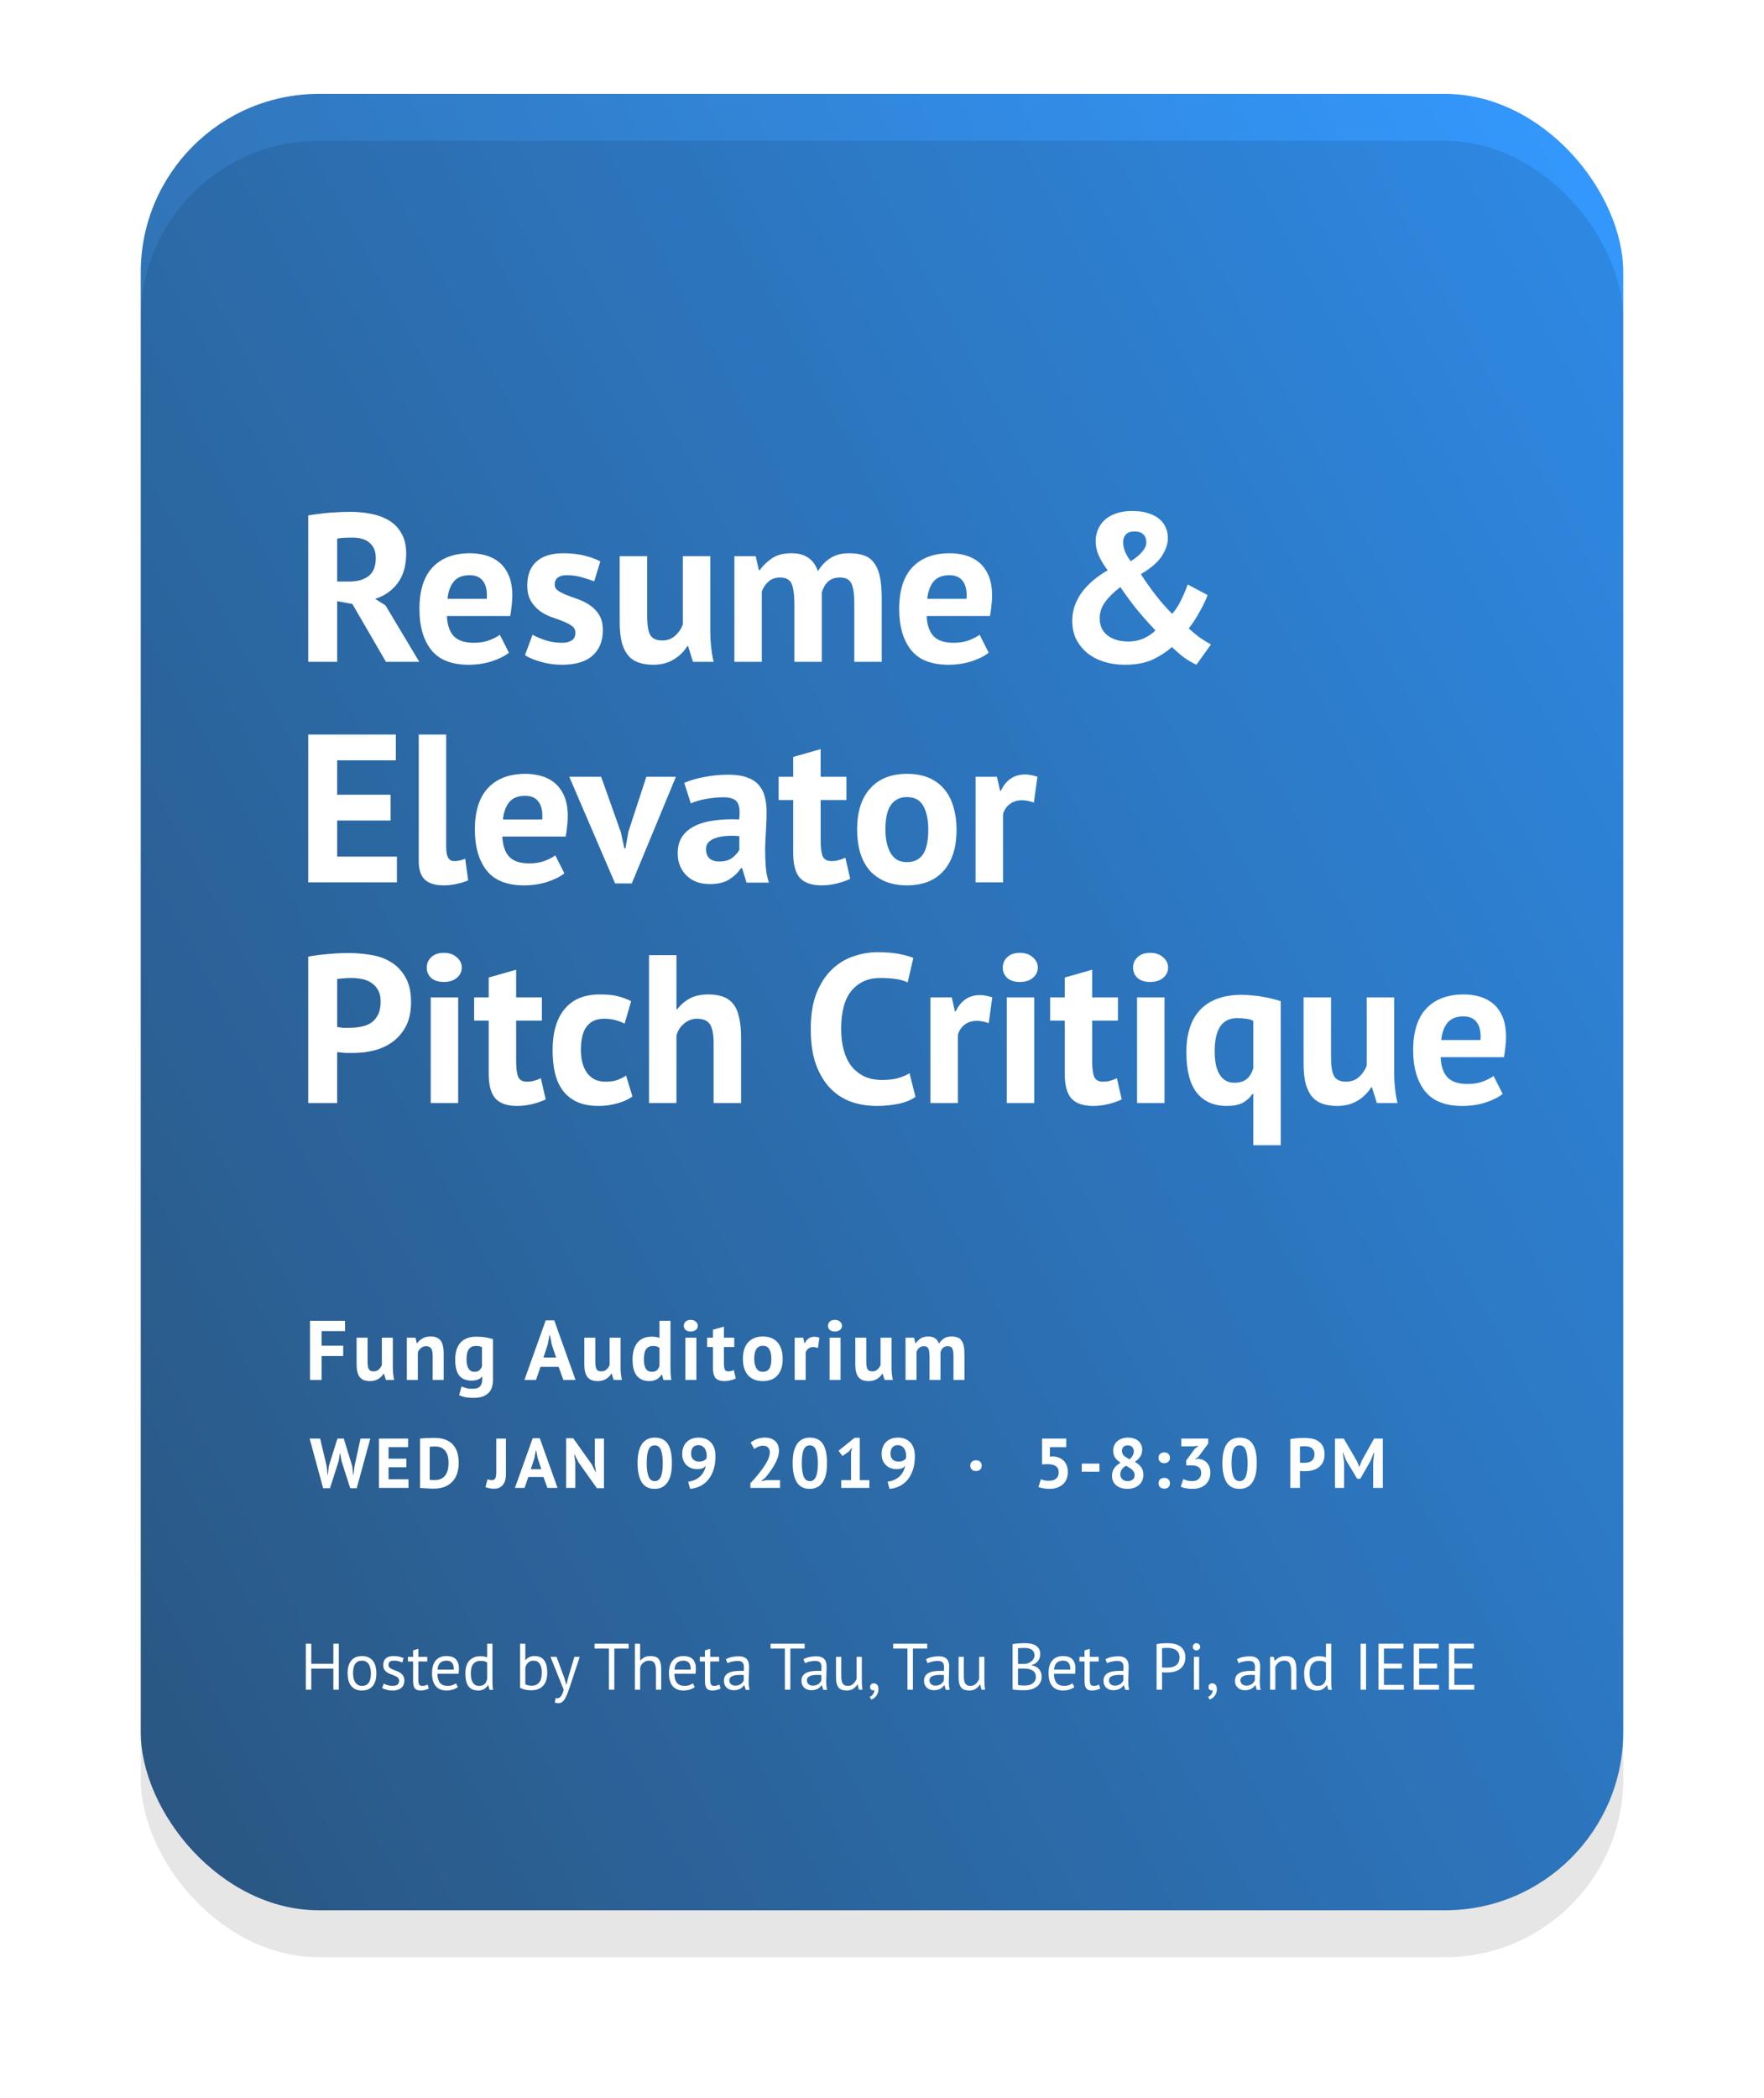 <svg width="376" height="447" viewBox="0 0 376 447" fill="none" xmlns="http://www.w3.org/2000/svg">
<g id="FLO-1">
<g id="Rectangle 6" filter="url(#filter0_d)">
<rect x="30" y="20" width="316" height="387" rx="38" fill="white"/>
</g>
<g id="Object">
<rect id="Bg" x="30" y="20" width="316" height="387" rx="38" fill="url(#paint0_linear)"/>
</g>
<g id="Overlay" filter="url(#filter1_d)">
<rect x="30" y="20" width="316" height="387" rx="38" fill="black" fill-opacity="0.1"/>
</g>
<mask id="mask0" mask-type="alpha" maskUnits="userSpaceOnUse" x="30" y="20" width="316" height="387">
<rect id="Overlay_2" x="30" y="20" width="316" height="387" rx="38" fill="white"/>
</mask>
<g mask="url(#mask0)">
<path id="FRI, JUNE 1" d="M69.63 312.365L69.825 314.225H69.885L70.095 312.335L71.925 306.5H73.275L75.075 312.365L75.285 314.225H75.345L75.57 312.335L76.845 306.5H78.93L76.035 317.075H74.655L72.78 311.24L72.525 309.635H72.45L72.195 311.255L70.335 317.075H68.88L66 306.5H68.235L69.63 312.365ZM80.768 306.5H86.993V308.33H82.823V310.775H86.618V312.605H82.823V315.17H87.068V317H80.768V306.5ZM89.538 306.5C89.748 306.47 89.983 306.445 90.243 306.425C90.513 306.405 90.788 306.39 91.068 306.38C91.348 306.37 91.618 306.365 91.878 306.365C92.148 306.355 92.388 306.35 92.598 306.35C93.528 306.35 94.323 306.48 94.983 306.74C95.643 307 96.178 307.365 96.588 307.835C96.998 308.305 97.298 308.865 97.488 309.515C97.678 310.165 97.773 310.88 97.773 311.66C97.773 312.37 97.683 313.055 97.503 313.715C97.323 314.375 97.023 314.96 96.603 315.47C96.183 315.98 95.628 316.39 94.938 316.7C94.258 317.01 93.413 317.165 92.403 317.165C92.243 317.165 92.028 317.16 91.758 317.15C91.498 317.14 91.223 317.125 90.933 317.105C90.653 317.095 90.383 317.08 90.123 317.06C89.863 317.05 89.668 317.035 89.538 317.015V306.5ZM92.763 308.18C92.543 308.18 92.318 308.185 92.088 308.195C91.868 308.205 91.703 308.22 91.593 308.24V315.275C91.633 315.285 91.698 315.295 91.788 315.305C91.888 315.305 91.993 315.31 92.103 315.32C92.213 315.32 92.318 315.325 92.418 315.335C92.518 315.335 92.593 315.335 92.643 315.335C93.223 315.335 93.703 315.235 94.083 315.035C94.473 314.825 94.778 314.55 94.998 314.21C95.228 313.87 95.388 313.48 95.478 313.04C95.568 312.59 95.613 312.13 95.613 311.66C95.613 311.25 95.573 310.84 95.493 310.43C95.413 310.01 95.263 309.635 95.043 309.305C94.833 308.975 94.543 308.705 94.173 308.495C93.803 308.285 93.333 308.18 92.763 308.18ZM105.785 306.5H107.84V314.18C107.84 314.58 107.795 314.96 107.705 315.32C107.615 315.68 107.465 316 107.255 316.28C107.055 316.55 106.795 316.77 106.475 316.94C106.155 317.1 105.765 317.18 105.305 317.18C105.015 317.18 104.7 317.15 104.36 317.09C104.02 317.03 103.725 316.945 103.475 316.835L103.925 315.155C104.185 315.285 104.48 315.35 104.81 315.35C105.23 315.35 105.495 315.195 105.605 314.885C105.725 314.575 105.785 314.165 105.785 313.655V306.5ZM115.838 314.675H112.613L111.818 317H109.763L113.543 306.425H115.058L118.838 317H116.678L115.838 314.675ZM113.138 313.025H115.388L114.608 310.685L114.293 309.035H114.218L113.903 310.7L113.138 313.025ZM123.289 311.525L122.464 309.875H122.389L122.629 311.525V317H120.679V306.425H122.179L126.154 312.02L126.949 313.625H127.024L126.784 312.02V306.5H128.734V317.075H127.234L123.289 311.525ZM135.898 311.735C135.898 309.895 136.213 308.53 136.843 307.64C137.473 306.74 138.378 306.29 139.558 306.29C140.818 306.29 141.743 306.735 142.333 307.625C142.923 308.505 143.218 309.875 143.218 311.735C143.218 313.585 142.898 314.96 142.258 315.86C141.628 316.76 140.723 317.21 139.543 317.21C138.293 317.21 137.373 316.74 136.783 315.8C136.193 314.85 135.898 313.495 135.898 311.735ZM137.848 311.735C137.848 312.955 137.978 313.9 138.238 314.57C138.508 315.23 138.948 315.56 139.558 315.56C140.148 315.56 140.578 315.255 140.848 314.645C141.128 314.035 141.268 313.065 141.268 311.735C141.268 310.525 141.138 309.59 140.878 308.93C140.618 308.27 140.173 307.94 139.543 307.94C138.943 307.94 138.508 308.25 138.238 308.87C137.978 309.49 137.848 310.445 137.848 311.735ZM145.417 309.785C145.417 309.275 145.492 308.805 145.642 308.375C145.802 307.945 146.027 307.58 146.317 307.28C146.617 306.97 146.977 306.73 147.397 306.56C147.827 306.38 148.317 306.29 148.867 306.29C149.997 306.29 150.882 306.63 151.522 307.31C152.172 307.98 152.497 308.96 152.497 310.25C152.497 311.41 152.347 312.415 152.047 313.265C151.757 314.105 151.362 314.81 150.862 315.38C150.372 315.94 149.802 316.37 149.152 316.67C148.502 316.97 147.817 317.15 147.097 317.21L146.677 315.68C147.227 315.61 147.717 315.475 148.147 315.275C148.577 315.075 148.947 314.83 149.257 314.54C149.567 314.24 149.817 313.905 150.007 313.535C150.207 313.155 150.347 312.75 150.427 312.32C150.187 312.58 149.927 312.76 149.647 312.86C149.377 312.96 149.012 313.01 148.552 313.01C148.172 313.01 147.792 312.945 147.412 312.815C147.042 312.685 146.707 312.49 146.407 312.23C146.117 311.96 145.877 311.625 145.687 311.225C145.507 310.815 145.417 310.335 145.417 309.785ZM147.307 309.68C147.307 310.25 147.467 310.68 147.787 310.97C148.107 311.26 148.507 311.405 148.987 311.405C149.397 311.405 149.732 311.34 149.992 311.21C150.252 311.08 150.452 310.92 150.592 310.73C150.622 310.52 150.637 310.32 150.637 310.13C150.637 309.85 150.602 309.575 150.532 309.305C150.462 309.035 150.352 308.795 150.202 308.585C150.062 308.375 149.877 308.21 149.647 308.09C149.427 307.96 149.162 307.895 148.852 307.895C148.362 307.895 147.982 308.055 147.712 308.375C147.442 308.685 147.307 309.12 147.307 309.68ZM166.038 309.065C166.038 309.575 165.943 310.09 165.753 310.61C165.573 311.13 165.338 311.64 165.048 312.14C164.768 312.64 164.453 313.125 164.103 313.595C163.763 314.055 163.428 314.48 163.098 314.87L162.303 315.485V315.56L163.383 315.35H166.263V317H159.948V315.995C160.188 315.745 160.458 315.455 160.758 315.125C161.058 314.785 161.358 314.43 161.658 314.06C161.968 313.68 162.268 313.29 162.558 312.89C162.848 312.49 163.108 312.09 163.338 311.69C163.568 311.28 163.748 310.885 163.878 310.505C164.018 310.125 164.088 309.765 164.088 309.425C164.088 309.015 163.968 308.68 163.728 308.42C163.498 308.15 163.128 308.015 162.618 308.015C162.298 308.015 161.968 308.085 161.628 308.225C161.298 308.355 161.018 308.525 160.788 308.735L160.008 307.355C160.398 307.035 160.838 306.78 161.328 306.59C161.828 306.39 162.413 306.29 163.083 306.29C163.513 306.29 163.908 306.35 164.268 306.47C164.628 306.59 164.938 306.765 165.198 306.995C165.458 307.225 165.663 307.515 165.813 307.865C165.963 308.205 166.038 308.605 166.038 309.065ZM168.957 311.735C168.957 309.895 169.272 308.53 169.902 307.64C170.532 306.74 171.437 306.29 172.617 306.29C173.877 306.29 174.802 306.735 175.392 307.625C175.982 308.505 176.277 309.875 176.277 311.735C176.277 313.585 175.957 314.96 175.317 315.86C174.687 316.76 173.782 317.21 172.602 317.21C171.352 317.21 170.432 316.74 169.842 315.8C169.252 314.85 168.957 313.495 168.957 311.735ZM170.907 311.735C170.907 312.955 171.037 313.9 171.297 314.57C171.567 315.23 172.007 315.56 172.617 315.56C173.207 315.56 173.637 315.255 173.907 314.645C174.187 314.035 174.327 313.065 174.327 311.735C174.327 310.525 174.197 309.59 173.937 308.93C173.677 308.27 173.232 307.94 172.602 307.94C172.002 307.94 171.567 308.25 171.297 308.87C171.037 309.49 170.907 310.445 170.907 311.735ZM179.316 315.35H181.401V309.425L181.626 308.405L180.906 309.29L179.571 310.205L178.746 309.08L182.166 306.32H183.261V315.35H185.301V317H179.316V315.35ZM187.92 309.785C187.92 309.275 187.995 308.805 188.145 308.375C188.305 307.945 188.53 307.58 188.82 307.28C189.12 306.97 189.48 306.73 189.9 306.56C190.33 306.38 190.82 306.29 191.37 306.29C192.5 306.29 193.385 306.63 194.025 307.31C194.675 307.98 195 308.96 195 310.25C195 311.41 194.85 312.415 194.55 313.265C194.26 314.105 193.865 314.81 193.365 315.38C192.875 315.94 192.305 316.37 191.655 316.67C191.005 316.97 190.32 317.15 189.6 317.21L189.18 315.68C189.73 315.61 190.22 315.475 190.65 315.275C191.08 315.075 191.45 314.83 191.76 314.54C192.07 314.24 192.32 313.905 192.51 313.535C192.71 313.155 192.85 312.75 192.93 312.32C192.69 312.58 192.43 312.76 192.15 312.86C191.88 312.96 191.515 313.01 191.055 313.01C190.675 313.01 190.295 312.945 189.915 312.815C189.545 312.685 189.21 312.49 188.91 312.23C188.62 311.96 188.38 311.625 188.19 311.225C188.01 310.815 187.92 310.335 187.92 309.785ZM189.81 309.68C189.81 310.25 189.97 310.68 190.29 310.97C190.61 311.26 191.01 311.405 191.49 311.405C191.9 311.405 192.235 311.34 192.495 311.21C192.755 311.08 192.955 310.92 193.095 310.73C193.125 310.52 193.14 310.32 193.14 310.13C193.14 309.85 193.105 309.575 193.035 309.305C192.965 309.035 192.855 308.795 192.705 308.585C192.565 308.375 192.38 308.21 192.15 308.09C191.93 307.96 191.665 307.895 191.355 307.895C190.865 307.895 190.485 308.055 190.215 308.375C189.945 308.685 189.81 309.12 189.81 309.68ZM206.819 312.26C206.819 311.91 206.929 311.635 207.149 311.435C207.369 311.225 207.659 311.12 208.019 311.12C208.399 311.12 208.699 311.225 208.919 311.435C209.139 311.635 209.249 311.91 209.249 312.26C209.249 312.61 209.139 312.89 208.919 313.1C208.699 313.31 208.399 313.415 208.019 313.415C207.659 313.415 207.369 313.31 207.149 313.1C206.929 312.89 206.819 312.61 206.819 312.26ZM223.626 315.485C224.286 315.485 224.791 315.325 225.141 315.005C225.491 314.685 225.666 314.245 225.666 313.685C225.666 313.085 225.461 312.645 225.051 312.365C224.641 312.085 224.056 311.945 223.296 311.945L222.111 311.99V306.5H227.271V308.33H223.791V310.355L224.406 310.295C224.896 310.315 225.336 310.405 225.726 310.565C226.126 310.725 226.466 310.95 226.746 311.24C227.026 311.52 227.241 311.865 227.391 312.275C227.541 312.675 227.616 313.125 227.616 313.625C227.616 314.215 227.516 314.735 227.316 315.185C227.116 315.635 226.836 316.01 226.476 316.31C226.126 316.61 225.711 316.835 225.231 316.985C224.751 317.135 224.226 317.21 223.656 317.21C223.206 317.21 222.776 317.17 222.366 317.09C221.966 317.02 221.626 316.92 221.346 316.79L221.871 315.17C222.101 315.27 222.351 315.35 222.621 315.41C222.901 315.46 223.236 315.485 223.626 315.485ZM230.58 311.825H234.345V313.55H230.58V311.825ZM237.024 314.435C237.024 314.085 237.069 313.775 237.159 313.505C237.249 313.225 237.374 312.975 237.534 312.755C237.704 312.525 237.899 312.32 238.119 312.14C238.349 311.96 238.594 311.795 238.854 311.645C238.364 311.335 237.979 310.98 237.699 310.58C237.419 310.17 237.279 309.665 237.279 309.065C237.279 308.675 237.349 308.31 237.489 307.97C237.639 307.63 237.849 307.335 238.119 307.085C238.399 306.835 238.734 306.64 239.124 306.5C239.514 306.36 239.954 306.29 240.444 306.29C240.894 306.29 241.304 306.35 241.674 306.47C242.044 306.59 242.359 306.76 242.619 306.98C242.889 307.2 243.094 307.47 243.234 307.79C243.384 308.1 243.459 308.445 243.459 308.825C243.459 309.415 243.324 309.915 243.054 310.325C242.794 310.735 242.409 311.11 241.899 311.45C242.499 311.8 242.949 312.185 243.249 312.605C243.559 313.025 243.714 313.565 243.714 314.225C243.714 314.675 243.629 315.085 243.459 315.455C243.299 315.815 243.069 316.125 242.769 316.385C242.469 316.645 242.109 316.85 241.689 317C241.269 317.14 240.809 317.21 240.309 317.21C239.809 317.21 239.354 317.14 238.944 317C238.544 316.87 238.199 316.685 237.909 316.445C237.629 316.205 237.409 315.915 237.249 315.575C237.099 315.235 237.024 314.855 237.024 314.435ZM241.854 314.24C241.854 314.01 241.799 313.8 241.689 313.61C241.579 313.42 241.434 313.25 241.254 313.1C241.084 312.94 240.889 312.795 240.669 312.665C240.459 312.535 240.244 312.41 240.024 312.29C239.554 312.56 239.229 312.855 239.049 313.175C238.879 313.485 238.794 313.795 238.794 314.105C238.794 314.505 238.929 314.85 239.199 315.14C239.479 315.42 239.864 315.56 240.354 315.56C240.804 315.56 241.164 315.45 241.434 315.23C241.714 315.01 241.854 314.68 241.854 314.24ZM239.139 309.095C239.139 309.335 239.184 309.545 239.274 309.725C239.364 309.905 239.484 310.065 239.634 310.205C239.794 310.335 239.969 310.46 240.159 310.58C240.359 310.69 240.564 310.795 240.774 310.895C241.374 310.385 241.674 309.825 241.674 309.215C241.674 308.795 241.549 308.48 241.299 308.27C241.059 308.05 240.764 307.94 240.414 307.94C239.974 307.94 239.649 308.055 239.439 308.285C239.239 308.515 239.139 308.785 239.139 309.095ZM246.948 310.58C246.948 310.23 247.058 309.955 247.278 309.755C247.498 309.545 247.788 309.44 248.148 309.44C248.528 309.44 248.828 309.545 249.048 309.755C249.268 309.955 249.378 310.23 249.378 310.58C249.378 310.93 249.268 311.21 249.048 311.42C248.828 311.63 248.528 311.735 248.148 311.735C247.788 311.735 247.498 311.63 247.278 311.42C247.058 311.21 246.948 310.93 246.948 310.58ZM246.948 316.01C246.948 315.66 247.058 315.385 247.278 315.185C247.498 314.975 247.788 314.87 248.148 314.87C248.528 314.87 248.828 314.975 249.048 315.185C249.268 315.385 249.378 315.66 249.378 316.01C249.378 316.36 249.268 316.64 249.048 316.85C248.828 317.06 248.528 317.165 248.148 317.165C247.788 317.165 247.498 317.06 247.278 316.85C247.058 316.64 246.948 316.36 246.948 316.01ZM254.129 315.56C254.749 315.56 255.219 315.395 255.539 315.065C255.869 314.735 256.034 314.335 256.034 313.865C256.034 313.295 255.864 312.875 255.524 312.605C255.184 312.335 254.649 312.2 253.919 312.2H252.839V311.165L254.654 308.69L255.509 308.015L254.324 308.15H251.804V306.5H257.534V307.565L255.419 310.4L254.759 310.805V310.88L255.389 310.79C255.739 310.82 256.069 310.9 256.379 311.03C256.699 311.16 256.974 311.35 257.204 311.6C257.444 311.84 257.634 312.14 257.774 312.5C257.914 312.86 257.984 313.275 257.984 313.745C257.984 314.335 257.884 314.845 257.684 315.275C257.494 315.705 257.224 316.065 256.874 316.355C256.534 316.645 256.134 316.86 255.674 317C255.214 317.14 254.719 317.21 254.189 317.21C253.749 317.21 253.294 317.17 252.824 317.09C252.354 317.01 251.974 316.895 251.684 316.745L252.209 315.125C252.469 315.255 252.754 315.36 253.064 315.44C253.384 315.52 253.739 315.56 254.129 315.56ZM260.558 311.735C260.558 309.895 260.873 308.53 261.503 307.64C262.133 306.74 263.038 306.29 264.218 306.29C265.478 306.29 266.403 306.735 266.993 307.625C267.583 308.505 267.878 309.875 267.878 311.735C267.878 313.585 267.558 314.96 266.918 315.86C266.288 316.76 265.383 317.21 264.203 317.21C262.953 317.21 262.033 316.74 261.443 315.8C260.853 314.85 260.558 313.495 260.558 311.735ZM262.508 311.735C262.508 312.955 262.638 313.9 262.898 314.57C263.168 315.23 263.608 315.56 264.218 315.56C264.808 315.56 265.238 315.255 265.508 314.645C265.788 314.035 265.928 313.065 265.928 311.735C265.928 310.525 265.798 309.59 265.538 308.93C265.278 308.27 264.833 307.94 264.203 307.94C263.603 307.94 263.168 308.25 262.898 308.87C262.638 309.49 262.508 310.445 262.508 311.735ZM275.03 306.605C275.45 306.525 275.91 306.465 276.41 306.425C276.92 306.375 277.425 306.35 277.925 306.35C278.445 306.35 278.965 306.395 279.485 306.485C280.015 306.565 280.49 306.735 280.91 306.995C281.33 307.245 281.67 307.6 281.93 308.06C282.2 308.51 282.335 309.1 282.335 309.83C282.335 310.49 282.22 311.05 281.99 311.51C281.76 311.96 281.455 312.33 281.075 312.62C280.695 312.91 280.26 313.12 279.77 313.25C279.29 313.38 278.79 313.445 278.27 313.445C278.22 313.445 278.14 313.445 278.03 313.445C277.92 313.445 277.805 313.445 277.685 313.445C277.565 313.435 277.445 313.425 277.325 313.415C277.215 313.405 277.135 313.395 277.085 313.385V317H275.03V306.605ZM278.09 308.12C277.89 308.12 277.7 308.13 277.52 308.15C277.34 308.16 277.195 308.175 277.085 308.195V311.6C277.125 311.61 277.185 311.62 277.265 311.63C277.345 311.64 277.43 311.65 277.52 311.66C277.61 311.66 277.695 311.66 277.775 311.66C277.865 311.66 277.93 311.66 277.97 311.66C278.24 311.66 278.505 311.635 278.765 311.585C279.035 311.535 279.275 311.445 279.485 311.315C279.695 311.175 279.86 310.985 279.98 310.745C280.11 310.505 280.175 310.19 280.175 309.8C280.175 309.47 280.115 309.2 279.995 308.99C279.875 308.77 279.715 308.595 279.515 308.465C279.325 308.335 279.105 308.245 278.855 308.195C278.605 308.145 278.35 308.12 278.09 308.12ZM292.692 311.555L292.917 309.47H292.827L292.182 311.15L289.947 315.065H289.287L286.932 311.135L286.272 309.47H286.197L286.497 311.54V317H284.547V306.5H286.422L289.227 311.3L289.722 312.5H289.782L290.232 311.27L292.887 306.5H294.747V317H292.692V311.555Z" fill="white"/>
<path id="Decaf" d="M65.7 109.815C66.39 109.695 67.125 109.59 67.905 109.5C68.715 109.38 69.51 109.29 70.29 109.23C71.1 109.17 71.88 109.125 72.63 109.095C73.38 109.065 74.07 109.05 74.7 109.05C76.17 109.05 77.61 109.185 79.02 109.455C80.46 109.725 81.735 110.19 82.845 110.85C83.985 111.51 84.885 112.425 85.545 113.595C86.235 114.735 86.58 116.175 86.58 117.915C86.58 120.495 85.98 122.595 84.78 124.215C83.58 125.835 81.975 126.96 79.965 127.59L82.17 128.985L89.37 141H82.26L75.105 128.67L71.865 128.085V141H65.7V109.815ZM75.15 114.54C74.52 114.54 73.89 114.555 73.26 114.585C72.66 114.615 72.195 114.675 71.865 114.765V123.9H74.475C76.185 123.9 77.55 123.51 78.57 122.73C79.59 121.95 80.1 120.66 80.1 118.86C80.1 117.51 79.68 116.46 78.84 115.71C78 114.93 76.77 114.54 75.15 114.54ZM108.482 139.065C107.582 139.785 106.352 140.4 104.792 140.91C103.262 141.39 101.627 141.63 99.887 141.63C96.257 141.63 93.602 140.58 91.922 138.48C90.242 136.35 89.402 133.44 89.402 129.75C89.402 125.79 90.347 122.82 92.237 120.84C94.127 118.86 96.782 117.87 100.202 117.87C101.342 117.87 102.452 118.02 103.532 118.32C104.612 118.62 105.572 119.115 106.412 119.805C107.252 120.495 107.927 121.425 108.437 122.595C108.947 123.765 109.202 125.22 109.202 126.96C109.202 127.59 109.157 128.265 109.067 128.985C109.007 129.705 108.902 130.455 108.752 131.235H95.252C95.342 133.125 95.822 134.55 96.692 135.51C97.592 136.47 99.032 136.95 101.012 136.95C102.242 136.95 103.337 136.77 104.297 136.41C105.287 136.02 106.037 135.63 106.547 135.24L108.482 139.065ZM100.112 122.55C98.582 122.55 97.442 123.015 96.692 123.945C95.972 124.845 95.537 126.06 95.387 127.59H103.757C103.877 125.97 103.622 124.725 102.992 123.855C102.392 122.985 101.432 122.55 100.112 122.55ZM122.649 134.79C122.649 134.19 122.394 133.71 121.884 133.35C121.374 132.99 120.744 132.66 119.994 132.36C119.244 132.06 118.419 131.76 117.519 131.46C116.619 131.13 115.794 130.695 115.044 130.155C114.294 129.585 113.664 128.88 113.154 128.04C112.644 127.17 112.389 126.06 112.389 124.71C112.389 122.49 113.049 120.795 114.369 119.625C115.689 118.455 117.594 117.87 120.084 117.87C121.794 117.87 123.339 118.05 124.719 118.41C126.099 118.77 127.179 119.175 127.959 119.625L126.654 123.855C125.964 123.585 125.094 123.3 124.044 123C122.994 122.7 121.929 122.55 120.849 122.55C119.109 122.55 118.239 123.225 118.239 124.575C118.239 125.115 118.494 125.55 119.004 125.88C119.514 126.21 120.144 126.525 120.894 126.825C121.644 127.095 122.469 127.395 123.369 127.725C124.269 128.055 125.094 128.49 125.844 129.03C126.594 129.54 127.224 130.215 127.734 131.055C128.244 131.895 128.499 132.975 128.499 134.295C128.499 136.575 127.764 138.375 126.294 139.695C124.854 140.985 122.679 141.63 119.769 141.63C118.179 141.63 116.679 141.42 115.269 141C113.889 140.61 112.764 140.145 111.894 139.605L113.514 135.24C114.204 135.63 115.119 136.02 116.259 136.41C117.399 136.77 118.569 136.95 119.769 136.95C120.639 136.95 121.329 136.785 121.839 136.455C122.379 136.125 122.649 135.57 122.649 134.79ZM137.943 118.5V131.28C137.943 133.11 138.153 134.43 138.573 135.24C139.023 136.05 139.878 136.455 141.138 136.455C142.248 136.455 143.163 136.125 143.883 135.465C144.633 134.805 145.188 133.995 145.548 133.035V118.5H151.398V134.16C151.398 135.39 151.458 136.605 151.578 137.805C151.698 138.975 151.878 140.04 152.118 141H147.708L146.673 137.67H146.493C145.803 138.81 144.843 139.755 143.613 140.505C142.383 141.255 140.928 141.63 139.248 141.63C138.108 141.63 137.088 141.48 136.188 141.18C135.288 140.88 134.538 140.385 133.938 139.695C133.338 139.005 132.873 138.075 132.543 136.905C132.243 135.735 132.093 134.265 132.093 132.495V118.5H137.943ZM169.312 141V128.76C169.312 126.69 169.117 125.22 168.727 124.35C168.337 123.48 167.527 123.045 166.297 123.045C165.277 123.045 164.452 123.33 163.822 123.9C163.192 124.44 162.712 125.145 162.382 126.015V141H156.532V118.5H161.077L161.752 121.47H161.932C162.622 120.51 163.492 119.67 164.542 118.95C165.622 118.23 167.002 117.87 168.682 117.87C170.122 117.87 171.292 118.17 172.192 118.77C173.122 119.34 173.842 120.315 174.352 121.695C175.042 120.525 175.927 119.595 177.007 118.905C178.087 118.215 179.392 117.87 180.922 117.87C182.182 117.87 183.247 118.02 184.117 118.32C185.017 118.62 185.737 119.145 186.277 119.895C186.847 120.615 187.267 121.59 187.537 122.82C187.807 124.05 187.942 125.61 187.942 127.5V141H182.092V128.355C182.092 126.585 181.897 125.265 181.507 124.395C181.147 123.495 180.322 123.045 179.032 123.045C177.982 123.045 177.142 123.33 176.512 123.9C175.912 124.47 175.462 125.25 175.162 126.24V141H169.312ZM210.743 139.065C209.843 139.785 208.613 140.4 207.053 140.91C205.523 141.39 203.888 141.63 202.148 141.63C198.518 141.63 195.863 140.58 194.183 138.48C192.503 136.35 191.663 133.44 191.663 129.75C191.663 125.79 192.608 122.82 194.498 120.84C196.388 118.86 199.043 117.87 202.463 117.87C203.603 117.87 204.713 118.02 205.793 118.32C206.873 118.62 207.833 119.115 208.673 119.805C209.513 120.495 210.188 121.425 210.698 122.595C211.208 123.765 211.463 125.22 211.463 126.96C211.463 127.59 211.418 128.265 211.328 128.985C211.268 129.705 211.163 130.455 211.013 131.235H197.513C197.603 133.125 198.083 134.55 198.953 135.51C199.853 136.47 201.293 136.95 203.273 136.95C204.503 136.95 205.598 136.77 206.558 136.41C207.548 136.02 208.298 135.63 208.808 135.24L210.743 139.065ZM202.373 122.55C200.843 122.55 199.703 123.015 198.953 123.945C198.233 124.845 197.798 126.06 197.648 127.59H206.018C206.138 125.97 205.883 124.725 205.253 123.855C204.653 122.985 203.693 122.55 202.373 122.55ZM228.551 132.27C228.551 131.13 228.731 130.05 229.091 129.03C229.481 127.98 230.006 127.005 230.666 126.105C231.356 125.205 232.166 124.365 233.096 123.585C234.026 122.805 235.031 122.115 236.111 121.515C235.361 120.525 234.746 119.52 234.266 118.5C233.786 117.48 233.546 116.4 233.546 115.26C233.546 114.51 233.681 113.76 233.951 113.01C234.251 112.23 234.701 111.54 235.301 110.94C235.931 110.31 236.741 109.815 237.731 109.455C238.721 109.065 239.921 108.87 241.331 108.87C242.711 108.87 243.881 109.035 244.841 109.365C245.831 109.695 246.626 110.13 247.226 110.67C247.826 111.21 248.261 111.825 248.531 112.515C248.801 113.205 248.936 113.91 248.936 114.63C248.936 115.86 248.501 117.15 247.631 118.5C246.761 119.82 245.276 121.095 243.176 122.325C244.226 123.945 245.276 125.43 246.326 126.78C247.376 128.13 248.546 129.465 249.836 130.785C250.526 130.035 251.141 129.105 251.681 127.995C252.251 126.855 252.746 125.7 253.166 124.53L257.396 126.78C257.216 127.32 256.961 127.92 256.631 128.58C256.331 129.21 255.986 129.855 255.596 130.515C255.236 131.175 254.861 131.805 254.471 132.405C254.081 132.975 253.721 133.47 253.391 133.89C254.351 134.76 255.191 135.45 255.911 135.96C256.631 136.44 257.366 136.89 258.116 137.31L255.011 141.63C254.171 141.24 253.301 140.73 252.401 140.1C251.531 139.44 250.661 138.69 249.791 137.85C248.711 138.84 247.361 139.725 245.741 140.505C244.121 141.255 242.126 141.63 239.756 141.63C238.196 141.63 236.726 141.42 235.346 141C233.996 140.58 232.811 139.965 231.791 139.155C230.801 138.345 230.006 137.37 229.406 136.23C228.836 135.06 228.551 133.74 228.551 132.27ZM246.281 134.295C244.751 132.705 243.356 131.13 242.096 129.57C240.836 127.98 239.741 126.48 238.811 125.07C237.371 126.18 236.276 127.26 235.526 128.31C234.776 129.33 234.401 130.485 234.401 131.775C234.401 133.305 234.956 134.505 236.066 135.375C237.206 136.245 238.691 136.68 240.521 136.68C241.721 136.68 242.846 136.44 243.896 135.96C244.946 135.45 245.741 134.895 246.281 134.295ZM239.396 115.53C239.396 116.79 239.936 118.14 241.016 119.58C242.186 118.83 243.026 118.125 243.536 117.465C244.076 116.805 244.346 116.175 244.346 115.575C244.346 114.855 244.136 114.285 243.716 113.865C243.326 113.445 242.681 113.235 241.781 113.235C240.971 113.235 240.371 113.445 239.981 113.865C239.591 114.285 239.396 114.84 239.396 115.53ZM65.7 156.5H84.375V161.99H71.865V169.325H83.25V174.815H71.865V182.51H84.6V188H65.7V156.5ZM95.106 180.44C95.106 181.49 95.241 182.255 95.511 182.735C95.781 183.215 96.216 183.455 96.816 183.455C97.176 183.455 97.521 183.425 97.851 183.365C98.211 183.305 98.646 183.17 99.156 182.96L99.786 187.55C99.306 187.79 98.571 188.03 97.581 188.27C96.591 188.51 95.571 188.63 94.521 188.63C92.811 188.63 91.506 188.24 90.606 187.46C89.706 186.65 89.256 185.33 89.256 183.5V156.5H95.106V180.44ZM120.303 186.065C119.403 186.785 118.173 187.4 116.613 187.91C115.083 188.39 113.448 188.63 111.708 188.63C108.078 188.63 105.423 187.58 103.743 185.48C102.063 183.35 101.223 180.44 101.223 176.75C101.223 172.79 102.168 169.82 104.058 167.84C105.948 165.86 108.603 164.87 112.023 164.87C113.163 164.87 114.273 165.02 115.353 165.32C116.433 165.62 117.393 166.115 118.233 166.805C119.073 167.495 119.748 168.425 120.258 169.595C120.768 170.765 121.023 172.22 121.023 173.96C121.023 174.59 120.978 175.265 120.888 175.985C120.828 176.705 120.723 177.455 120.573 178.235H107.073C107.163 180.125 107.643 181.55 108.513 182.51C109.413 183.47 110.853 183.95 112.833 183.95C114.063 183.95 115.158 183.77 116.118 183.41C117.108 183.02 117.858 182.63 118.368 182.24L120.303 186.065ZM111.933 169.55C110.403 169.55 109.263 170.015 108.513 170.945C107.793 171.845 107.358 173.06 107.208 174.59H115.578C115.698 172.97 115.443 171.725 114.813 170.855C114.213 169.985 113.253 169.55 111.933 169.55ZM132.325 177.29L133.09 180.755H133.315L133.945 177.2L137.77 165.5H144.07L134.665 188.225H131.11L121.345 165.5H128.14L132.325 177.29ZM145.85 166.805C147.05 166.265 148.475 165.845 150.125 165.545C151.775 165.215 153.5 165.05 155.3 165.05C156.86 165.05 158.165 165.245 159.215 165.635C160.265 165.995 161.09 166.52 161.69 167.21C162.32 167.9 162.755 168.725 162.995 169.685C163.265 170.645 163.4 171.725 163.4 172.925C163.4 174.245 163.355 175.58 163.265 176.93C163.175 178.25 163.115 179.555 163.085 180.845C163.085 182.135 163.13 183.395 163.22 184.625C163.31 185.825 163.535 186.965 163.895 188.045H159.125L158.18 184.94H157.955C157.355 185.87 156.515 186.68 155.435 187.37C154.385 188.03 153.02 188.36 151.34 188.36C150.29 188.36 149.345 188.21 148.505 187.91C147.665 187.58 146.945 187.13 146.345 186.56C145.745 185.96 145.28 185.27 144.95 184.49C144.62 183.68 144.455 182.78 144.455 181.79C144.455 180.41 144.755 179.255 145.355 178.325C145.985 177.365 146.87 176.6 148.01 176.03C149.18 175.43 150.56 175.025 152.15 174.815C153.77 174.575 155.57 174.5 157.55 174.59C157.76 172.91 157.64 171.71 157.19 170.99C156.74 170.24 155.735 169.865 154.175 169.865C153.005 169.865 151.76 169.985 150.44 170.225C149.15 170.465 148.085 170.78 147.245 171.17L145.85 166.805ZM153.275 183.545C154.445 183.545 155.375 183.29 156.065 182.78C156.755 182.24 157.265 181.67 157.595 181.07V178.145C156.665 178.055 155.765 178.04 154.895 178.1C154.055 178.16 153.305 178.295 152.645 178.505C151.985 178.715 151.46 179.015 151.07 179.405C150.68 179.795 150.485 180.29 150.485 180.89C150.485 181.73 150.725 182.39 151.205 182.87C151.715 183.32 152.405 183.545 153.275 183.545ZM165.969 165.5H169.074V161.27L174.924 159.605V165.5H180.414V170.45H174.924V179.09C174.924 180.65 175.074 181.775 175.374 182.465C175.704 183.125 176.304 183.455 177.174 183.455C177.774 183.455 178.284 183.395 178.704 183.275C179.154 183.155 179.649 182.975 180.189 182.735L181.224 187.235C180.414 187.625 179.469 187.955 178.389 188.225C177.309 188.495 176.214 188.63 175.104 188.63C173.034 188.63 171.504 188.105 170.514 187.055C169.554 185.975 169.074 184.22 169.074 181.79V170.45H165.969V165.5ZM182.698 176.75C182.698 172.94 183.628 170.015 185.488 167.975C187.348 165.905 189.958 164.87 193.318 164.87C195.118 164.87 196.678 165.155 197.998 165.725C199.318 166.295 200.413 167.105 201.283 168.155C202.153 169.175 202.798 170.42 203.218 171.89C203.668 173.36 203.893 174.98 203.893 176.75C203.893 180.56 202.963 183.5 201.103 185.57C199.273 187.61 196.678 188.63 193.318 188.63C191.518 188.63 189.958 188.345 188.638 187.775C187.318 187.205 186.208 186.41 185.308 185.39C184.438 184.34 183.778 183.08 183.328 181.61C182.908 180.14 182.698 178.52 182.698 176.75ZM188.728 176.75C188.728 177.74 188.818 178.655 188.998 179.495C189.178 180.335 189.448 181.07 189.808 181.7C190.168 182.33 190.633 182.825 191.203 183.185C191.803 183.515 192.508 183.68 193.318 183.68C194.848 183.68 195.988 183.125 196.738 182.015C197.488 180.905 197.863 179.15 197.863 176.75C197.863 174.68 197.518 173.015 196.828 171.755C196.138 170.465 194.968 169.82 193.318 169.82C191.878 169.82 190.753 170.36 189.943 171.44C189.133 172.52 188.728 174.29 188.728 176.75ZM220.368 170.99C219.438 170.66 218.598 170.495 217.848 170.495C216.798 170.495 215.913 170.78 215.193 171.35C214.503 171.89 214.038 172.595 213.798 173.465V188H207.948V165.5H212.493L213.168 168.47H213.348C213.858 167.36 214.548 166.505 215.418 165.905C216.288 165.305 217.308 165.005 218.478 165.005C219.258 165.005 220.143 165.17 221.133 165.5L220.368 170.99ZM65.7 203.815C66.96 203.575 68.34 203.395 69.84 203.275C71.37 203.125 72.885 203.05 74.385 203.05C75.945 203.05 77.505 203.185 79.065 203.455C80.655 203.695 82.08 204.205 83.34 204.985C84.6 205.735 85.62 206.8 86.4 208.18C87.21 209.53 87.615 211.3 87.615 213.49C87.615 215.47 87.27 217.15 86.58 218.53C85.89 219.88 84.975 220.99 83.835 221.86C82.695 222.73 81.39 223.36 79.92 223.75C78.48 224.14 76.98 224.335 75.42 224.335C75.27 224.335 75.03 224.335 74.7 224.335C74.37 224.335 74.025 224.335 73.665 224.335C73.305 224.305 72.945 224.275 72.585 224.245C72.255 224.215 72.015 224.185 71.865 224.155V235H65.7V203.815ZM74.88 208.36C74.28 208.36 73.71 208.39 73.17 208.45C72.63 208.48 72.195 208.525 71.865 208.585V218.8C71.985 218.83 72.165 218.86 72.405 218.89C72.645 218.92 72.9 218.95 73.17 218.98C73.44 218.98 73.695 218.98 73.935 218.98C74.205 218.98 74.4 218.98 74.52 218.98C75.33 218.98 76.125 218.905 76.905 218.755C77.715 218.605 78.435 218.335 79.065 217.945C79.695 217.525 80.19 216.955 80.55 216.235C80.94 215.515 81.135 214.57 81.135 213.4C81.135 212.41 80.955 211.6 80.595 210.97C80.235 210.31 79.755 209.785 79.155 209.395C78.585 209.005 77.925 208.735 77.175 208.585C76.425 208.435 75.66 208.36 74.88 208.36ZM91.812 212.5H97.662V235H91.812V212.5ZM90.957 206.155C90.957 205.285 91.272 204.55 91.902 203.95C92.562 203.32 93.462 203.005 94.602 203.005C95.742 203.005 96.657 203.32 97.347 203.95C98.067 204.55 98.427 205.285 98.427 206.155C98.427 207.025 98.067 207.76 97.347 208.36C96.657 208.93 95.742 209.215 94.602 209.215C93.462 209.215 92.562 208.93 91.902 208.36C91.272 207.76 90.957 207.025 90.957 206.155ZM101.062 212.5H104.167V208.27L110.017 206.605V212.5H115.507V217.45H110.017V226.09C110.017 227.65 110.167 228.775 110.467 229.465C110.797 230.125 111.397 230.455 112.267 230.455C112.867 230.455 113.377 230.395 113.797 230.275C114.247 230.155 114.742 229.975 115.282 229.735L116.317 234.235C115.507 234.625 114.562 234.955 113.482 235.225C112.402 235.495 111.307 235.63 110.197 235.63C108.127 235.63 106.597 235.105 105.607 234.055C104.647 232.975 104.167 231.22 104.167 228.79V217.45H101.062V212.5ZM134.801 233.605C133.901 234.265 132.806 234.76 131.516 235.09C130.256 235.45 128.951 235.63 127.601 235.63C125.801 235.63 124.271 235.345 123.011 234.775C121.781 234.205 120.776 233.41 119.996 232.39C119.216 231.34 118.646 230.08 118.286 228.61C117.956 227.14 117.791 225.52 117.791 223.75C117.791 219.94 118.646 217.015 120.356 214.975C122.066 212.905 124.556 211.87 127.826 211.87C129.476 211.87 130.796 212.005 131.786 212.275C132.806 212.545 133.721 212.89 134.531 213.31L133.136 218.08C132.446 217.75 131.756 217.495 131.066 217.315C130.406 217.135 129.641 217.045 128.771 217.045C127.151 217.045 125.921 217.585 125.081 218.665C124.241 219.715 123.821 221.41 123.821 223.75C123.821 224.71 123.926 225.595 124.136 226.405C124.346 227.215 124.661 227.92 125.081 228.52C125.501 229.12 126.041 229.6 126.701 229.96C127.391 230.29 128.186 230.455 129.086 230.455C130.076 230.455 130.916 230.335 131.606 230.095C132.296 229.825 132.911 229.51 133.451 229.15L134.801 233.605ZM152.108 235V222.22C152.108 220.39 151.853 219.07 151.343 218.26C150.833 217.45 149.903 217.045 148.553 217.045C147.563 217.045 146.648 217.39 145.808 218.08C144.998 218.74 144.458 219.595 144.188 220.645V235H138.338V203.5H144.188V215.02H144.368C145.088 214.06 145.973 213.295 147.023 212.725C148.073 212.155 149.408 211.87 151.028 211.87C152.168 211.87 153.173 212.02 154.043 212.32C154.913 212.62 155.633 213.115 156.203 213.805C156.803 214.495 157.238 215.44 157.508 216.64C157.808 217.81 157.958 219.265 157.958 221.005V235H152.108ZM195.135 233.695C194.175 234.385 192.945 234.88 191.445 235.18C189.975 235.48 188.46 235.63 186.9 235.63C185.01 235.63 183.21 235.345 181.5 234.775C179.82 234.175 178.335 233.23 177.045 231.94C175.755 230.62 174.72 228.925 173.94 226.855C173.19 224.755 172.815 222.22 172.815 219.25C172.815 216.16 173.235 213.58 174.075 211.51C174.945 209.41 176.055 207.73 177.405 206.47C178.785 205.18 180.315 204.265 181.995 203.725C183.675 203.155 185.355 202.87 187.035 202.87C188.835 202.87 190.35 202.99 191.58 203.23C192.84 203.47 193.875 203.755 194.685 204.085L193.47 209.305C192.78 208.975 191.955 208.735 190.995 208.585C190.065 208.435 188.925 208.36 187.575 208.36C185.085 208.36 183.075 209.245 181.545 211.015C180.045 212.785 179.295 215.53 179.295 219.25C179.295 220.87 179.475 222.355 179.835 223.705C180.195 225.025 180.735 226.165 181.455 227.125C182.205 228.055 183.12 228.79 184.2 229.33C185.31 229.84 186.585 230.095 188.025 230.095C189.375 230.095 190.515 229.96 191.445 229.69C192.375 229.42 193.185 229.075 193.875 228.655L195.135 233.695ZM210.744 217.99C209.814 217.66 208.974 217.495 208.224 217.495C207.174 217.495 206.289 217.78 205.569 218.35C204.879 218.89 204.414 219.595 204.174 220.465V235H198.324V212.5H202.869L203.544 215.47H203.724C204.234 214.36 204.924 213.505 205.794 212.905C206.664 212.305 207.684 212.005 208.854 212.005C209.634 212.005 210.519 212.17 211.509 212.5L210.744 217.99ZM214.595 212.5H220.445V235H214.595V212.5ZM213.74 206.155C213.74 205.285 214.055 204.55 214.685 203.95C215.345 203.32 216.245 203.005 217.385 203.005C218.525 203.005 219.44 203.32 220.13 203.95C220.85 204.55 221.21 205.285 221.21 206.155C221.21 207.025 220.85 207.76 220.13 208.36C219.44 208.93 218.525 209.215 217.385 209.215C216.245 209.215 215.345 208.93 214.685 208.36C214.055 207.76 213.74 207.025 213.74 206.155ZM223.845 212.5H226.95V208.27L232.8 206.605V212.5H238.29V217.45H232.8V226.09C232.8 227.65 232.95 228.775 233.25 229.465C233.58 230.125 234.18 230.455 235.05 230.455C235.65 230.455 236.16 230.395 236.58 230.275C237.03 230.155 237.525 229.975 238.065 229.735L239.1 234.235C238.29 234.625 237.345 234.955 236.265 235.225C235.185 235.495 234.09 235.63 232.98 235.63C230.91 235.63 229.38 235.105 228.39 234.055C227.43 232.975 226.95 231.22 226.95 228.79V217.45H223.845V212.5ZM242.369 212.5H248.219V235H242.369V212.5ZM241.514 206.155C241.514 205.285 241.829 204.55 242.459 203.95C243.119 203.32 244.019 203.005 245.159 203.005C246.299 203.005 247.214 203.32 247.904 203.95C248.624 204.55 248.984 205.285 248.984 206.155C248.984 207.025 248.624 207.76 247.904 208.36C247.214 208.93 246.299 209.215 245.159 209.215C244.019 209.215 243.119 208.93 242.459 208.36C241.829 207.76 241.514 207.025 241.514 206.155ZM272.994 244H267.144V233.065H266.964C266.454 233.845 265.764 234.475 264.894 234.955C264.024 235.405 262.899 235.63 261.519 235.63C258.729 235.63 256.584 234.685 255.084 232.795C253.614 230.905 252.879 228.04 252.879 224.2C252.879 220.18 253.884 217.135 255.894 215.065C257.934 212.995 260.844 211.96 264.624 211.96C265.434 211.96 266.244 212.005 267.054 212.095C267.864 212.155 268.629 212.26 269.349 212.41C270.099 212.53 270.789 212.68 271.419 212.86C272.049 213.01 272.574 213.16 272.994 213.31V244ZM263.094 230.68C264.234 230.68 265.104 230.425 265.704 229.915C266.334 229.405 266.814 228.64 267.144 227.62V217.495C266.694 217.255 266.184 217.105 265.614 217.045C265.044 216.955 264.399 216.91 263.679 216.91C262.089 216.91 260.889 217.51 260.079 218.71C259.299 219.91 258.909 221.665 258.909 223.975C258.909 226.165 259.269 227.83 259.989 228.97C260.709 230.11 261.744 230.68 263.094 230.68ZM283.71 212.5V225.28C283.71 227.11 283.92 228.43 284.34 229.24C284.79 230.05 285.645 230.455 286.905 230.455C288.015 230.455 288.93 230.125 289.65 229.465C290.4 228.805 290.955 227.995 291.315 227.035V212.5H297.165V228.16C297.165 229.39 297.225 230.605 297.345 231.805C297.465 232.975 297.645 234.04 297.885 235H293.475L292.44 231.67H292.26C291.57 232.81 290.61 233.755 289.38 234.505C288.15 235.255 286.695 235.63 285.015 235.63C283.875 235.63 282.855 235.48 281.955 235.18C281.055 234.88 280.305 234.385 279.705 233.695C279.105 233.005 278.64 232.075 278.31 230.905C278.01 229.735 277.86 228.265 277.86 226.495V212.5H283.71ZM320.298 233.065C319.398 233.785 318.168 234.4 316.608 234.91C315.078 235.39 313.443 235.63 311.703 235.63C308.073 235.63 305.418 234.58 303.738 232.48C302.058 230.35 301.218 227.44 301.218 223.75C301.218 219.79 302.163 216.82 304.053 214.84C305.943 212.86 308.598 211.87 312.018 211.87C313.158 211.87 314.268 212.02 315.348 212.32C316.428 212.62 317.388 213.115 318.228 213.805C319.068 214.495 319.743 215.425 320.253 216.595C320.763 217.765 321.018 219.22 321.018 220.96C321.018 221.59 320.973 222.265 320.883 222.985C320.823 223.705 320.718 224.455 320.568 225.235H307.068C307.158 227.125 307.638 228.55 308.508 229.51C309.408 230.47 310.848 230.95 312.828 230.95C314.058 230.95 315.153 230.77 316.113 230.41C317.103 230.02 317.853 229.63 318.363 229.24L320.298 233.065ZM311.928 216.55C310.398 216.55 309.258 217.015 308.508 217.945C307.788 218.845 307.353 220.06 307.203 221.59H315.573C315.693 219.97 315.438 218.725 314.808 217.855C314.208 216.985 313.248 216.55 311.928 216.55Z" fill="white"/>
<path id="Fung Auditorium" d="M66.08 281.4H73.55V283.596H68.546V286.71H73.154V288.906H68.546V294H66.08V281.4ZM78.35 285V290.112C78.35 290.844 78.434 291.372 78.602 291.696C78.782 292.02 79.124 292.182 79.628 292.182C80.072 292.182 80.438 292.05 80.726 291.786C81.026 291.522 81.248 291.198 81.392 290.814V285H83.732V291.264C83.732 291.756 83.756 292.242 83.804 292.722C83.852 293.19 83.924 293.616 84.02 294H82.256L81.842 292.668H81.77C81.494 293.124 81.11 293.502 80.618 293.802C80.126 294.102 79.544 294.252 78.872 294.252C78.416 294.252 78.008 294.192 77.648 294.072C77.288 293.952 76.988 293.754 76.748 293.478C76.508 293.202 76.322 292.83 76.19 292.362C76.07 291.894 76.01 291.306 76.01 290.598V285H78.35ZM92.227 294V288.888C92.227 288.156 92.119 287.628 91.903 287.304C91.699 286.98 91.345 286.818 90.841 286.818C90.397 286.818 90.019 286.95 89.707 287.214C89.407 287.466 89.191 287.784 89.059 288.168V294H86.719V285H88.573L88.843 286.188H88.915C89.191 285.804 89.557 285.468 90.013 285.18C90.469 284.892 91.057 284.748 91.777 284.748C92.221 284.748 92.617 284.808 92.965 284.928C93.313 285.048 93.607 285.246 93.847 285.522C94.087 285.798 94.267 286.176 94.387 286.656C94.507 287.124 94.567 287.706 94.567 288.402V294H92.227ZM105.075 294C105.075 295.308 104.721 296.268 104.013 296.88C103.305 297.504 102.315 297.816 101.043 297.816C100.179 297.816 99.495 297.756 98.991 297.636C98.499 297.516 98.127 297.39 97.875 297.258L98.361 295.404C98.637 295.512 98.955 295.62 99.315 295.728C99.687 295.836 100.143 295.89 100.683 295.89C101.499 295.89 102.051 295.71 102.339 295.35C102.639 295.002 102.789 294.51 102.789 293.874V293.298H102.717C102.297 293.862 101.553 294.144 100.485 294.144C99.321 294.144 98.451 293.784 97.875 293.064C97.311 292.344 97.029 291.216 97.029 289.68C97.029 288.072 97.413 286.854 98.181 286.026C98.949 285.198 100.065 284.784 101.529 284.784C102.297 284.784 102.981 284.838 103.581 284.946C104.193 285.054 104.691 285.18 105.075 285.324V294ZM101.115 292.272C101.571 292.272 101.919 292.17 102.159 291.966C102.411 291.762 102.603 291.456 102.735 291.048V286.998C102.363 286.842 101.901 286.764 101.349 286.764C100.749 286.764 100.281 286.992 99.945 287.448C99.609 287.892 99.441 288.606 99.441 289.59C99.441 290.466 99.585 291.132 99.873 291.588C100.161 292.044 100.575 292.272 101.115 292.272ZM119.074 291.21H115.204L114.25 294H111.784L116.32 281.31H118.138L122.674 294H120.082L119.074 291.21ZM115.834 289.23H118.534L117.598 286.422L117.22 284.442H117.13L116.752 286.44L115.834 289.23ZM126.892 285V290.112C126.892 290.844 126.976 291.372 127.144 291.696C127.324 292.02 127.666 292.182 128.17 292.182C128.614 292.182 128.98 292.05 129.268 291.786C129.568 291.522 129.79 291.198 129.934 290.814V285H132.274V291.264C132.274 291.756 132.298 292.242 132.346 292.722C132.394 293.19 132.466 293.616 132.562 294H130.798L130.384 292.668H130.312C130.036 293.124 129.652 293.502 129.16 293.802C128.668 294.102 128.086 294.252 127.414 294.252C126.958 294.252 126.55 294.192 126.19 294.072C125.83 293.952 125.53 293.754 125.29 293.478C125.05 293.202 124.864 292.83 124.732 292.362C124.612 291.894 124.552 291.306 124.552 290.598V285H126.892ZM142.911 290.832C142.911 291.336 142.917 291.84 142.929 292.344C142.941 292.848 142.995 293.406 143.091 294.018H141.417L141.093 292.848H141.021C140.781 293.268 140.433 293.61 139.977 293.874C139.533 294.126 139.005 294.252 138.393 294.252C137.265 294.252 136.389 293.88 135.765 293.136C135.141 292.392 134.829 291.228 134.829 289.644C134.829 288.108 135.177 286.914 135.873 286.062C136.569 285.21 137.589 284.784 138.933 284.784C139.305 284.784 139.611 284.808 139.851 284.856C140.091 284.892 140.331 284.958 140.571 285.054V281.4H142.911V290.832ZM138.933 292.272C139.389 292.272 139.749 292.164 140.013 291.948C140.277 291.72 140.463 291.396 140.571 290.976V287.16C140.403 287.028 140.217 286.932 140.013 286.872C139.809 286.8 139.545 286.764 139.221 286.764C138.561 286.764 138.063 286.986 137.727 287.43C137.403 287.874 137.241 288.636 137.241 289.716C137.241 290.484 137.373 291.102 137.637 291.57C137.913 292.038 138.345 292.272 138.933 292.272ZM146.095 285H148.435V294H146.095V285ZM145.753 282.462C145.753 282.114 145.879 281.82 146.131 281.58C146.395 281.328 146.755 281.202 147.211 281.202C147.667 281.202 148.033 281.328 148.309 281.58C148.597 281.82 148.741 282.114 148.741 282.462C148.741 282.81 148.597 283.104 148.309 283.344C148.033 283.572 147.667 283.686 147.211 283.686C146.755 283.686 146.395 283.572 146.131 283.344C145.879 283.104 145.753 282.81 145.753 282.462ZM150.728 285H151.97V283.308L154.31 282.642V285H156.506V286.98H154.31V290.436C154.31 291.06 154.37 291.51 154.49 291.786C154.622 292.05 154.862 292.182 155.21 292.182C155.45 292.182 155.654 292.158 155.822 292.11C156.002 292.062 156.2 291.99 156.416 291.894L156.83 293.694C156.506 293.85 156.128 293.982 155.696 294.09C155.264 294.198 154.826 294.252 154.382 294.252C153.554 294.252 152.942 294.042 152.546 293.622C152.162 293.19 151.97 292.488 151.97 291.516V286.98H150.728V285ZM158.353 289.5C158.353 287.976 158.725 286.806 159.469 285.99C160.213 285.162 161.257 284.748 162.601 284.748C163.321 284.748 163.945 284.862 164.473 285.09C165.001 285.318 165.439 285.642 165.787 286.062C166.135 286.47 166.393 286.968 166.561 287.556C166.741 288.144 166.831 288.792 166.831 289.5C166.831 291.024 166.459 292.2 165.715 293.028C164.983 293.844 163.945 294.252 162.601 294.252C161.881 294.252 161.257 294.138 160.729 293.91C160.201 293.682 159.757 293.364 159.397 292.956C159.049 292.536 158.785 292.032 158.605 291.444C158.437 290.856 158.353 290.208 158.353 289.5ZM160.765 289.5C160.765 289.896 160.801 290.262 160.873 290.598C160.945 290.934 161.053 291.228 161.197 291.48C161.341 291.732 161.527 291.93 161.755 292.074C161.995 292.206 162.277 292.272 162.601 292.272C163.213 292.272 163.669 292.05 163.969 291.606C164.269 291.162 164.419 290.46 164.419 289.5C164.419 288.672 164.281 288.006 164.005 287.502C163.729 286.986 163.261 286.728 162.601 286.728C162.025 286.728 161.575 286.944 161.251 287.376C160.927 287.808 160.765 288.516 160.765 289.5ZM174.354 287.196C173.982 287.064 173.646 286.998 173.346 286.998C172.926 286.998 172.572 287.112 172.284 287.34C172.008 287.556 171.822 287.838 171.726 288.186V294H169.386V285H171.204L171.474 286.188H171.546C171.75 285.744 172.026 285.402 172.374 285.162C172.722 284.922 173.13 284.802 173.598 284.802C173.91 284.802 174.264 284.868 174.66 285L174.354 287.196ZM176.828 285H179.168V294H176.828V285ZM176.486 282.462C176.486 282.114 176.612 281.82 176.864 281.58C177.128 281.328 177.488 281.202 177.944 281.202C178.4 281.202 178.766 281.328 179.042 281.58C179.33 281.82 179.474 282.114 179.474 282.462C179.474 282.81 179.33 283.104 179.042 283.344C178.766 283.572 178.4 283.686 177.944 283.686C177.488 283.686 177.128 283.572 176.864 283.344C176.612 283.104 176.486 282.81 176.486 282.462ZM184.648 285V290.112C184.648 290.844 184.732 291.372 184.9 291.696C185.08 292.02 185.422 292.182 185.926 292.182C186.37 292.182 186.736 292.05 187.024 291.786C187.324 291.522 187.546 291.198 187.69 290.814V285H190.03V291.264C190.03 291.756 190.054 292.242 190.102 292.722C190.15 293.19 190.222 293.616 190.318 294H188.554L188.14 292.668H188.068C187.792 293.124 187.408 293.502 186.916 293.802C186.424 294.102 185.842 294.252 185.17 294.252C184.714 294.252 184.306 294.192 183.946 294.072C183.586 293.952 183.286 293.754 183.046 293.478C182.806 293.202 182.62 292.83 182.488 292.362C182.368 291.894 182.308 291.306 182.308 290.598V285H184.648ZM198.128 294V289.104C198.128 288.276 198.05 287.688 197.894 287.34C197.738 286.992 197.414 286.818 196.922 286.818C196.514 286.818 196.184 286.932 195.932 287.16C195.68 287.376 195.488 287.658 195.356 288.006V294H193.016V285H194.834L195.104 286.188H195.176C195.452 285.804 195.8 285.468 196.22 285.18C196.652 284.892 197.204 284.748 197.876 284.748C198.452 284.748 198.92 284.868 199.28 285.108C199.652 285.336 199.94 285.726 200.144 286.278C200.42 285.81 200.774 285.438 201.206 285.162C201.638 284.886 202.16 284.748 202.772 284.748C203.276 284.748 203.702 284.808 204.05 284.928C204.41 285.048 204.698 285.258 204.914 285.558C205.142 285.846 205.31 286.236 205.418 286.728C205.526 287.22 205.58 287.844 205.58 288.6V294H203.24V288.942C203.24 288.234 203.162 287.706 203.006 287.358C202.862 286.998 202.532 286.818 202.016 286.818C201.596 286.818 201.26 286.932 201.008 287.16C200.768 287.388 200.588 287.7 200.468 288.096V294H198.128Z" fill="white"/>
<path id="Hosted by Theta Tau, Tau Beta Pi, and IEEE" d="M71.056 355.506H66.352V360H65.19V350.2H66.352V354.47H71.056V350.2H72.218V360H71.056V355.506ZM74.092 356.5C74.092 355.315 74.354 354.409 74.876 353.784C75.408 353.149 76.169 352.832 77.158 352.832C77.681 352.832 78.134 352.921 78.516 353.098C78.908 353.266 79.23 353.513 79.482 353.84C79.734 354.157 79.921 354.545 80.042 355.002C80.164 355.45 80.224 355.949 80.224 356.5C80.224 357.685 79.958 358.595 79.426 359.23C78.904 359.855 78.148 360.168 77.158 360.168C76.636 360.168 76.178 360.084 75.786 359.916C75.404 359.739 75.086 359.491 74.834 359.174C74.582 358.847 74.396 358.46 74.274 358.012C74.153 357.555 74.092 357.051 74.092 356.5ZM75.254 356.5C75.254 356.855 75.287 357.195 75.352 357.522C75.427 357.849 75.539 358.133 75.688 358.376C75.838 358.619 76.034 358.815 76.276 358.964C76.519 359.113 76.813 359.188 77.158 359.188C78.428 359.197 79.062 358.301 79.062 356.5C79.062 356.136 79.025 355.791 78.95 355.464C78.885 355.137 78.778 354.853 78.628 354.61C78.479 354.367 78.283 354.176 78.04 354.036C77.798 353.887 77.504 353.812 77.158 353.812C75.889 353.803 75.254 354.699 75.254 356.5ZM85.07 358.096C85.07 357.816 84.986 357.597 84.818 357.438C84.65 357.279 84.44 357.149 84.188 357.046C83.945 356.934 83.675 356.831 83.376 356.738C83.087 356.635 82.816 356.509 82.564 356.36C82.321 356.201 82.116 356.001 81.948 355.758C81.78 355.515 81.696 355.189 81.696 354.778C81.696 354.106 81.887 353.616 82.27 353.308C82.653 352.991 83.185 352.832 83.866 352.832C84.37 352.832 84.79 352.879 85.126 352.972C85.471 353.056 85.77 353.159 86.022 353.28L85.756 354.204C85.541 354.101 85.28 354.013 84.972 353.938C84.673 353.854 84.351 353.812 84.006 353.812C83.595 353.812 83.292 353.882 83.096 354.022C82.909 354.162 82.816 354.405 82.816 354.75C82.816 354.993 82.9 355.184 83.068 355.324C83.236 355.455 83.441 355.576 83.684 355.688C83.936 355.791 84.207 355.893 84.496 355.996C84.795 356.099 85.065 356.234 85.308 356.402C85.56 356.57 85.77 356.785 85.938 357.046C86.106 357.298 86.19 357.634 86.19 358.054C86.19 358.353 86.139 358.633 86.036 358.894C85.943 359.155 85.793 359.379 85.588 359.566C85.383 359.753 85.126 359.897 84.818 360C84.519 360.112 84.165 360.168 83.754 360.168C83.222 360.168 82.769 360.117 82.396 360.014C82.023 359.911 81.71 359.79 81.458 359.65L81.794 358.698C82.009 358.819 82.289 358.931 82.634 359.034C82.979 359.137 83.329 359.188 83.684 359.188C84.085 359.188 84.417 359.109 84.678 358.95C84.939 358.791 85.07 358.507 85.07 358.096ZM86.959 353H88.051V351.614L89.171 351.292V353H91.075V353.98H89.171V357.858C89.171 358.343 89.231 358.689 89.353 358.894C89.474 359.09 89.679 359.188 89.969 359.188C90.211 359.188 90.417 359.165 90.585 359.118C90.753 359.062 90.939 358.992 91.145 358.908L91.397 359.762C91.145 359.883 90.869 359.981 90.571 360.056C90.272 360.131 89.95 360.168 89.605 360.168C89.035 360.168 88.634 360.009 88.401 359.692C88.167 359.365 88.051 358.824 88.051 358.068V353.98H86.959V353ZM97.586 359.44C97.306 359.664 96.952 359.841 96.522 359.972C96.102 360.103 95.654 360.168 95.178 360.168C94.646 360.168 94.184 360.084 93.792 359.916C93.4 359.739 93.078 359.491 92.826 359.174C92.574 358.847 92.388 358.46 92.266 358.012C92.145 357.564 92.084 357.06 92.084 356.5C92.084 355.305 92.35 354.395 92.882 353.77C93.414 353.145 94.175 352.832 95.164 352.832C95.482 352.832 95.799 352.869 96.116 352.944C96.434 353.009 96.718 353.14 96.97 353.336C97.222 353.532 97.428 353.812 97.586 354.176C97.745 354.531 97.824 355.002 97.824 355.59C97.824 355.898 97.796 356.239 97.74 356.612H93.246C93.246 357.023 93.288 357.387 93.372 357.704C93.456 358.021 93.587 358.292 93.764 358.516C93.942 358.731 94.17 358.899 94.45 359.02C94.74 359.132 95.09 359.188 95.5 359.188C95.818 359.188 96.135 359.132 96.452 359.02C96.77 358.908 97.008 358.777 97.166 358.628L97.586 359.44ZM95.178 353.812C94.628 353.812 94.184 353.957 93.848 354.246C93.522 354.535 93.326 355.03 93.26 355.73H96.732C96.732 355.021 96.597 354.526 96.326 354.246C96.056 353.957 95.673 353.812 95.178 353.812ZM104.962 357.592C104.962 358.068 104.966 358.502 104.976 358.894C104.985 359.277 105.027 359.655 105.102 360.028H104.346L104.066 359.034H104.01C103.823 359.361 103.552 359.631 103.198 359.846C102.843 360.061 102.428 360.168 101.952 360.168C101.018 360.168 100.323 359.874 99.866 359.286C99.418 358.698 99.194 357.779 99.194 356.528C99.194 355.333 99.474 354.428 100.034 353.812C100.603 353.187 101.382 352.874 102.372 352.874C102.717 352.874 102.988 352.893 103.184 352.93C103.389 352.967 103.608 353.028 103.842 353.112V350.2H104.962V357.592ZM102.134 359.188C102.61 359.188 102.988 359.067 103.268 358.824C103.548 358.572 103.739 358.194 103.842 357.69V354.218C103.674 354.087 103.482 353.994 103.268 353.938C103.053 353.882 102.768 353.854 102.414 353.854C101.77 353.854 101.266 354.069 100.902 354.498C100.538 354.918 100.356 355.595 100.356 356.528C100.356 356.911 100.384 357.265 100.44 357.592C100.505 357.919 100.608 358.199 100.748 358.432C100.888 358.665 101.07 358.852 101.294 358.992C101.527 359.123 101.807 359.188 102.134 359.188ZM110.851 350.2H111.971V353.686H112.027C112.242 353.415 112.513 353.205 112.839 353.056C113.175 352.907 113.539 352.832 113.931 352.832C114.837 352.832 115.513 353.121 115.961 353.7C116.419 354.279 116.647 355.175 116.647 356.388C116.647 357.611 116.349 358.539 115.751 359.174C115.154 359.809 114.314 360.126 113.231 360.126C112.709 360.126 112.233 360.07 111.803 359.958C111.383 359.846 111.066 359.725 110.851 359.594V350.2ZM113.735 353.812C113.269 353.812 112.891 353.943 112.601 354.204C112.312 354.465 112.102 354.834 111.971 355.31V358.838C112.149 358.941 112.363 359.02 112.615 359.076C112.867 359.123 113.129 359.146 113.399 359.146C114.034 359.146 114.538 358.922 114.911 358.474C115.294 358.026 115.485 357.326 115.485 356.374C115.485 356.01 115.453 355.669 115.387 355.352C115.322 355.035 115.219 354.764 115.079 354.54C114.939 354.316 114.757 354.139 114.533 354.008C114.319 353.877 114.053 353.812 113.735 353.812ZM120.306 357.536L120.698 358.88H120.768L121.076 357.522L122.434 353H123.568L121.496 359.286C121.337 359.743 121.179 360.187 121.02 360.616C120.871 361.045 120.703 361.428 120.516 361.764C120.329 362.1 120.119 362.366 119.886 362.562C119.653 362.767 119.382 362.87 119.074 362.87C118.738 362.87 118.463 362.823 118.248 362.73L118.444 361.764C118.565 361.811 118.682 361.834 118.794 361.834C119.055 361.834 119.307 361.694 119.55 361.414C119.793 361.143 119.993 360.672 120.152 360L117.338 353H118.626L120.306 357.536ZM133.998 351.236H130.946V360H129.784V351.236H126.732V350.2H133.998V351.236ZM139.818 360V356.01C139.818 355.646 139.795 355.329 139.748 355.058C139.711 354.778 139.636 354.549 139.524 354.372C139.412 354.185 139.258 354.045 139.062 353.952C138.875 353.859 138.628 353.812 138.32 353.812C137.881 353.812 137.485 353.957 137.13 354.246C136.775 354.526 136.547 354.89 136.444 355.338V360H135.324V350.2H136.444V353.784H136.5C136.743 353.495 137.032 353.266 137.368 353.098C137.713 352.921 138.138 352.832 138.642 352.832C139.034 352.832 139.375 352.879 139.664 352.972C139.953 353.056 140.191 353.21 140.378 353.434C140.574 353.658 140.714 353.961 140.798 354.344C140.891 354.717 140.938 355.193 140.938 355.772V360H139.818ZM148.09 359.44C147.81 359.664 147.456 359.841 147.026 359.972C146.606 360.103 146.158 360.168 145.682 360.168C145.15 360.168 144.688 360.084 144.296 359.916C143.904 359.739 143.582 359.491 143.33 359.174C143.078 358.847 142.892 358.46 142.77 358.012C142.649 357.564 142.588 357.06 142.588 356.5C142.588 355.305 142.854 354.395 143.386 353.77C143.918 353.145 144.679 352.832 145.668 352.832C145.986 352.832 146.303 352.869 146.62 352.944C146.938 353.009 147.222 353.14 147.474 353.336C147.726 353.532 147.932 353.812 148.09 354.176C148.249 354.531 148.328 355.002 148.328 355.59C148.328 355.898 148.3 356.239 148.244 356.612H143.75C143.75 357.023 143.792 357.387 143.876 357.704C143.96 358.021 144.091 358.292 144.268 358.516C144.446 358.731 144.674 358.899 144.954 359.02C145.244 359.132 145.594 359.188 146.004 359.188C146.322 359.188 146.639 359.132 146.956 359.02C147.274 358.908 147.512 358.777 147.67 358.628L148.09 359.44ZM145.682 353.812C145.132 353.812 144.688 353.957 144.352 354.246C144.026 354.535 143.83 355.03 143.764 355.73H147.236C147.236 355.021 147.101 354.526 146.83 354.246C146.56 353.957 146.177 353.812 145.682 353.812ZM149.166 353H150.258V351.614L151.378 351.292V353H153.282V353.98H151.378V357.858C151.378 358.343 151.438 358.689 151.56 358.894C151.681 359.09 151.886 359.188 152.176 359.188C152.418 359.188 152.624 359.165 152.792 359.118C152.96 359.062 153.146 358.992 153.352 358.908L153.604 359.762C153.352 359.883 153.076 359.981 152.778 360.056C152.479 360.131 152.157 360.168 151.812 360.168C151.242 360.168 150.841 360.009 150.608 359.692C150.374 359.365 150.258 358.824 150.258 358.068V353.98H149.166V353ZM154.722 353.518C155.077 353.303 155.487 353.145 155.954 353.042C156.43 352.939 156.925 352.888 157.438 352.888C157.923 352.888 158.311 352.953 158.6 353.084C158.899 353.215 159.123 353.387 159.272 353.602C159.431 353.807 159.533 354.036 159.58 354.288C159.636 354.54 159.664 354.792 159.664 355.044C159.664 355.604 159.65 356.15 159.622 356.682C159.594 357.214 159.58 357.718 159.58 358.194C159.58 358.539 159.594 358.866 159.622 359.174C159.65 359.482 159.701 359.767 159.776 360.028H158.95L158.656 359.048H158.586C158.502 359.179 158.395 359.309 158.264 359.44C158.143 359.561 157.993 359.673 157.816 359.776C157.639 359.869 157.433 359.949 157.2 360.014C156.967 360.079 156.701 360.112 156.402 360.112C156.103 360.112 155.823 360.065 155.562 359.972C155.31 359.879 155.091 359.748 154.904 359.58C154.717 359.403 154.568 359.193 154.456 358.95C154.353 358.707 154.302 358.432 154.302 358.124C154.302 357.713 154.386 357.373 154.554 357.102C154.722 356.822 154.955 356.603 155.254 356.444C155.562 356.276 155.926 356.159 156.346 356.094C156.775 356.019 157.247 355.982 157.76 355.982C157.891 355.982 158.017 355.982 158.138 355.982C158.269 355.982 158.399 355.991 158.53 356.01C158.558 355.73 158.572 355.478 158.572 355.254C158.572 354.741 158.469 354.381 158.264 354.176C158.059 353.971 157.685 353.868 157.144 353.868C156.985 353.868 156.813 353.882 156.626 353.91C156.449 353.929 156.262 353.961 156.066 354.008C155.879 354.045 155.697 354.097 155.52 354.162C155.352 354.218 155.203 354.283 155.072 354.358L154.722 353.518ZM156.71 359.132C156.971 359.132 157.205 359.099 157.41 359.034C157.615 358.959 157.793 358.871 157.942 358.768C158.091 358.656 158.213 358.535 158.306 358.404C158.409 358.273 158.483 358.147 158.53 358.026V356.864C158.399 356.855 158.264 356.85 158.124 356.85C157.993 356.841 157.863 356.836 157.732 356.836C157.443 356.836 157.158 356.855 156.878 356.892C156.607 356.92 156.365 356.981 156.15 357.074C155.945 357.158 155.777 357.279 155.646 357.438C155.525 357.587 155.464 357.779 155.464 358.012C155.464 358.339 155.581 358.609 155.814 358.824C156.047 359.029 156.346 359.132 156.71 359.132ZM171.514 351.236H168.462V360H167.3V351.236H164.248V350.2H171.514V351.236ZM171.251 353.518C171.606 353.303 172.016 353.145 172.483 353.042C172.959 352.939 173.454 352.888 173.967 352.888C174.452 352.888 174.84 352.953 175.129 353.084C175.428 353.215 175.652 353.387 175.801 353.602C175.96 353.807 176.062 354.036 176.109 354.288C176.165 354.54 176.193 354.792 176.193 355.044C176.193 355.604 176.179 356.15 176.151 356.682C176.123 357.214 176.109 357.718 176.109 358.194C176.109 358.539 176.123 358.866 176.151 359.174C176.179 359.482 176.23 359.767 176.305 360.028H175.479L175.185 359.048H175.115C175.031 359.179 174.924 359.309 174.793 359.44C174.672 359.561 174.522 359.673 174.345 359.776C174.168 359.869 173.962 359.949 173.729 360.014C173.496 360.079 173.23 360.112 172.931 360.112C172.632 360.112 172.352 360.065 172.091 359.972C171.839 359.879 171.62 359.748 171.433 359.58C171.246 359.403 171.097 359.193 170.985 358.95C170.882 358.707 170.831 358.432 170.831 358.124C170.831 357.713 170.915 357.373 171.083 357.102C171.251 356.822 171.484 356.603 171.783 356.444C172.091 356.276 172.455 356.159 172.875 356.094C173.304 356.019 173.776 355.982 174.289 355.982C174.42 355.982 174.546 355.982 174.667 355.982C174.798 355.982 174.928 355.991 175.059 356.01C175.087 355.73 175.101 355.478 175.101 355.254C175.101 354.741 174.998 354.381 174.793 354.176C174.588 353.971 174.214 353.868 173.673 353.868C173.514 353.868 173.342 353.882 173.155 353.91C172.978 353.929 172.791 353.961 172.595 354.008C172.408 354.045 172.226 354.097 172.049 354.162C171.881 354.218 171.732 354.283 171.601 354.358L171.251 353.518ZM173.239 359.132C173.5 359.132 173.734 359.099 173.939 359.034C174.144 358.959 174.322 358.871 174.471 358.768C174.62 358.656 174.742 358.535 174.835 358.404C174.938 358.273 175.012 358.147 175.059 358.026V356.864C174.928 356.855 174.793 356.85 174.653 356.85C174.522 356.841 174.392 356.836 174.261 356.836C173.972 356.836 173.687 356.855 173.407 356.892C173.136 356.92 172.894 356.981 172.679 357.074C172.474 357.158 172.306 357.279 172.175 357.438C172.054 357.587 171.993 357.779 171.993 358.012C171.993 358.339 172.11 358.609 172.343 358.824C172.576 359.029 172.875 359.132 173.239 359.132ZM179.316 353V356.99C179.316 357.354 179.335 357.676 179.372 357.956C179.419 358.227 179.494 358.455 179.596 358.642C179.699 358.819 179.839 358.955 180.016 359.048C180.194 359.141 180.418 359.188 180.688 359.188C180.94 359.188 181.164 359.151 181.36 359.076C181.556 358.992 181.729 358.88 181.878 358.74C182.037 358.6 182.172 358.441 182.284 358.264C182.406 358.077 182.504 357.881 182.578 357.676V353H183.698V358.012C183.698 358.348 183.708 358.698 183.726 359.062C183.754 359.417 183.796 359.729 183.852 360H183.082L182.802 358.894H182.732C182.518 359.258 182.228 359.561 181.864 359.804C181.5 360.047 181.038 360.168 180.478 360.168C180.105 360.168 179.774 360.121 179.484 360.028C179.204 359.944 178.966 359.79 178.77 359.566C178.584 359.342 178.439 359.043 178.336 358.67C178.243 358.287 178.196 357.807 178.196 357.228V353H179.316ZM185.463 359.398C185.463 359.174 185.538 358.992 185.687 358.852C185.837 358.712 186.028 358.642 186.261 358.642C186.551 358.642 186.784 358.745 186.961 358.95C187.148 359.155 187.241 359.454 187.241 359.846C187.241 360.182 187.195 360.476 187.101 360.728C187.008 360.98 186.887 361.195 186.737 361.372C186.588 361.559 186.425 361.708 186.247 361.82C186.07 361.941 185.893 362.03 185.715 362.086L185.365 361.54C185.701 361.409 185.949 361.204 186.107 360.924C186.275 360.653 186.359 360.378 186.359 360.098C186.275 360.126 186.196 360.14 186.121 360.14C185.935 360.14 185.776 360.079 185.645 359.958C185.524 359.827 185.463 359.641 185.463 359.398ZM197.641 351.236H194.589V360H193.427V351.236H190.375V350.2H197.641V351.236ZM197.378 353.518C197.733 353.303 198.143 353.145 198.61 353.042C199.086 352.939 199.581 352.888 200.094 352.888C200.579 352.888 200.967 352.953 201.256 353.084C201.555 353.215 201.779 353.387 201.928 353.602C202.087 353.807 202.189 354.036 202.236 354.288C202.292 354.54 202.32 354.792 202.32 355.044C202.32 355.604 202.306 356.15 202.278 356.682C202.25 357.214 202.236 357.718 202.236 358.194C202.236 358.539 202.25 358.866 202.278 359.174C202.306 359.482 202.357 359.767 202.432 360.028H201.606L201.312 359.048H201.242C201.158 359.179 201.051 359.309 200.92 359.44C200.799 359.561 200.649 359.673 200.472 359.776C200.295 359.869 200.089 359.949 199.856 360.014C199.623 360.079 199.357 360.112 199.058 360.112C198.759 360.112 198.479 360.065 198.218 359.972C197.966 359.879 197.747 359.748 197.56 359.58C197.373 359.403 197.224 359.193 197.112 358.95C197.009 358.707 196.958 358.432 196.958 358.124C196.958 357.713 197.042 357.373 197.21 357.102C197.378 356.822 197.611 356.603 197.91 356.444C198.218 356.276 198.582 356.159 199.002 356.094C199.431 356.019 199.903 355.982 200.416 355.982C200.547 355.982 200.673 355.982 200.794 355.982C200.925 355.982 201.055 355.991 201.186 356.01C201.214 355.73 201.228 355.478 201.228 355.254C201.228 354.741 201.125 354.381 200.92 354.176C200.715 353.971 200.341 353.868 199.8 353.868C199.641 353.868 199.469 353.882 199.282 353.91C199.105 353.929 198.918 353.961 198.722 354.008C198.535 354.045 198.353 354.097 198.176 354.162C198.008 354.218 197.859 354.283 197.728 354.358L197.378 353.518ZM199.366 359.132C199.627 359.132 199.861 359.099 200.066 359.034C200.271 358.959 200.449 358.871 200.598 358.768C200.747 358.656 200.869 358.535 200.962 358.404C201.065 358.273 201.139 358.147 201.186 358.026V356.864C201.055 356.855 200.92 356.85 200.78 356.85C200.649 356.841 200.519 356.836 200.388 356.836C200.099 356.836 199.814 356.855 199.534 356.892C199.263 356.92 199.021 356.981 198.806 357.074C198.601 357.158 198.433 357.279 198.302 357.438C198.181 357.587 198.12 357.779 198.12 358.012C198.12 358.339 198.237 358.609 198.47 358.824C198.703 359.029 199.002 359.132 199.366 359.132ZM205.443 353V356.99C205.443 357.354 205.462 357.676 205.499 357.956C205.546 358.227 205.621 358.455 205.723 358.642C205.826 358.819 205.966 358.955 206.143 359.048C206.321 359.141 206.545 359.188 206.815 359.188C207.067 359.188 207.291 359.151 207.487 359.076C207.683 358.992 207.856 358.88 208.005 358.74C208.164 358.6 208.299 358.441 208.411 358.264C208.533 358.077 208.631 357.881 208.705 357.676V353H209.825V358.012C209.825 358.348 209.835 358.698 209.853 359.062C209.881 359.417 209.923 359.729 209.979 360H209.209L208.929 358.894H208.859C208.645 359.258 208.355 359.561 207.991 359.804C207.627 360.047 207.165 360.168 206.605 360.168C206.232 360.168 205.901 360.121 205.611 360.028C205.331 359.944 205.093 359.79 204.897 359.566C204.711 359.342 204.566 359.043 204.463 358.67C204.37 358.287 204.323 357.807 204.323 357.228V353H205.443ZM221.735 352.44C221.735 352.673 221.697 352.911 221.623 353.154C221.548 353.397 221.436 353.625 221.287 353.84C221.137 354.045 220.946 354.227 220.713 354.386C220.479 354.545 220.204 354.666 219.887 354.75V354.806C220.167 354.853 220.433 354.932 220.685 355.044C220.946 355.156 221.175 355.31 221.371 355.506C221.567 355.702 221.725 355.94 221.847 356.22C221.968 356.5 222.029 356.831 222.029 357.214C222.029 357.718 221.921 358.157 221.707 358.53C221.501 358.894 221.226 359.193 220.881 359.426C220.545 359.659 220.157 359.832 219.719 359.944C219.28 360.056 218.832 360.112 218.375 360.112C218.216 360.112 218.029 360.112 217.815 360.112C217.6 360.112 217.376 360.103 217.143 360.084C216.909 360.075 216.676 360.056 216.443 360.028C216.209 360.009 216.004 359.977 215.827 359.93V350.284C216.172 350.228 216.573 350.181 217.031 350.144C217.488 350.107 217.987 350.088 218.529 350.088C218.893 350.088 219.261 350.121 219.635 350.186C220.017 350.242 220.363 350.359 220.671 350.536C220.979 350.704 221.231 350.942 221.427 351.25C221.632 351.558 221.735 351.955 221.735 352.44ZM218.487 359.104C218.785 359.104 219.075 359.071 219.355 359.006C219.635 358.931 219.882 358.819 220.097 358.67C220.311 358.511 220.479 358.32 220.601 358.096C220.731 357.872 220.797 357.606 220.797 357.298C220.797 356.915 220.717 356.607 220.559 356.374C220.409 356.141 220.209 355.959 219.957 355.828C219.714 355.697 219.439 355.609 219.131 355.562C218.823 355.515 218.515 355.492 218.207 355.492H216.989V359.006C217.054 359.025 217.147 359.039 217.269 359.048C217.39 359.057 217.521 359.067 217.661 359.076C217.801 359.085 217.945 359.095 218.095 359.104C218.244 359.104 218.375 359.104 218.487 359.104ZM217.717 354.512C217.875 354.512 218.067 354.507 218.291 354.498C218.515 354.489 218.701 354.475 218.851 354.456C219.075 354.381 219.285 354.293 219.481 354.19C219.677 354.078 219.849 353.952 219.999 353.812C220.157 353.663 220.279 353.495 220.363 353.308C220.456 353.112 220.503 352.902 220.503 352.678C220.503 352.37 220.442 352.118 220.321 351.922C220.209 351.717 220.055 351.553 219.859 351.432C219.663 351.311 219.439 351.227 219.187 351.18C218.935 351.124 218.678 351.096 218.417 351.096C218.109 351.096 217.824 351.105 217.563 351.124C217.311 351.133 217.119 351.152 216.989 351.18V354.512H217.717ZM229.001 359.44C228.721 359.664 228.366 359.841 227.937 359.972C227.517 360.103 227.069 360.168 226.593 360.168C226.061 360.168 225.599 360.084 225.207 359.916C224.815 359.739 224.493 359.491 224.241 359.174C223.989 358.847 223.802 358.46 223.681 358.012C223.559 357.564 223.499 357.06 223.499 356.5C223.499 355.305 223.765 354.395 224.297 353.77C224.829 353.145 225.589 352.832 226.579 352.832C226.896 352.832 227.213 352.869 227.531 352.944C227.848 353.009 228.133 353.14 228.385 353.336C228.637 353.532 228.842 353.812 229.001 354.176C229.159 354.531 229.239 355.002 229.239 355.59C229.239 355.898 229.211 356.239 229.155 356.612H224.66C224.66 357.023 224.703 357.387 224.787 357.704C224.871 358.021 225.001 358.292 225.179 358.516C225.356 358.731 225.585 358.899 225.865 359.02C226.154 359.132 226.504 359.188 226.915 359.188C227.232 359.188 227.549 359.132 227.867 359.02C228.184 358.908 228.422 358.777 228.581 358.628L229.001 359.44ZM226.593 353.812C226.042 353.812 225.599 353.957 225.263 354.246C224.936 354.535 224.74 355.03 224.675 355.73H228.147C228.147 355.021 228.011 354.526 227.741 354.246C227.47 353.957 227.087 353.812 226.593 353.812ZM230.076 353H231.168V351.614L232.288 351.292V353H234.192V353.98H232.288V357.858C232.288 358.343 232.349 358.689 232.47 358.894C232.591 359.09 232.797 359.188 233.086 359.188C233.329 359.188 233.534 359.165 233.702 359.118C233.87 359.062 234.057 358.992 234.262 358.908L234.514 359.762C234.262 359.883 233.987 359.981 233.688 360.056C233.389 360.131 233.067 360.168 232.722 360.168C232.153 360.168 231.751 360.009 231.518 359.692C231.285 359.365 231.168 358.824 231.168 358.068V353.98H230.076V353ZM235.632 353.518C235.987 353.303 236.397 353.145 236.864 353.042C237.34 352.939 237.835 352.888 238.348 352.888C238.833 352.888 239.221 352.953 239.51 353.084C239.809 353.215 240.033 353.387 240.182 353.602C240.341 353.807 240.443 354.036 240.49 354.288C240.546 354.54 240.574 354.792 240.574 355.044C240.574 355.604 240.56 356.15 240.532 356.682C240.504 357.214 240.49 357.718 240.49 358.194C240.49 358.539 240.504 358.866 240.532 359.174C240.56 359.482 240.611 359.767 240.686 360.028H239.86L239.566 359.048H239.496C239.412 359.179 239.305 359.309 239.174 359.44C239.053 359.561 238.903 359.673 238.726 359.776C238.549 359.869 238.343 359.949 238.11 360.014C237.877 360.079 237.611 360.112 237.312 360.112C237.013 360.112 236.733 360.065 236.472 359.972C236.22 359.879 236.001 359.748 235.814 359.58C235.627 359.403 235.478 359.193 235.366 358.95C235.263 358.707 235.212 358.432 235.212 358.124C235.212 357.713 235.296 357.373 235.464 357.102C235.632 356.822 235.865 356.603 236.164 356.444C236.472 356.276 236.836 356.159 237.256 356.094C237.685 356.019 238.157 355.982 238.67 355.982C238.801 355.982 238.927 355.982 239.048 355.982C239.179 355.982 239.309 355.991 239.44 356.01C239.468 355.73 239.482 355.478 239.482 355.254C239.482 354.741 239.379 354.381 239.174 354.176C238.969 353.971 238.595 353.868 238.054 353.868C237.895 353.868 237.723 353.882 237.536 353.91C237.359 353.929 237.172 353.961 236.976 354.008C236.789 354.045 236.607 354.097 236.43 354.162C236.262 354.218 236.113 354.283 235.982 354.358L235.632 353.518ZM237.62 359.132C237.881 359.132 238.115 359.099 238.32 359.034C238.525 358.959 238.703 358.871 238.852 358.768C239.001 358.656 239.123 358.535 239.216 358.404C239.319 358.273 239.393 358.147 239.44 358.026V356.864C239.309 356.855 239.174 356.85 239.034 356.85C238.903 356.841 238.773 356.836 238.642 356.836C238.353 356.836 238.068 356.855 237.788 356.892C237.517 356.92 237.275 356.981 237.06 357.074C236.855 357.158 236.687 357.279 236.556 357.438C236.435 357.587 236.374 357.779 236.374 358.012C236.374 358.339 236.491 358.609 236.724 358.824C236.957 359.029 237.256 359.132 237.62 359.132ZM246.534 350.298C246.888 350.214 247.271 350.158 247.682 350.13C248.092 350.102 248.498 350.088 248.9 350.088C249.329 350.088 249.763 350.13 250.202 350.214C250.65 350.298 251.056 350.452 251.42 350.676C251.784 350.9 252.078 351.208 252.302 351.6C252.535 351.992 252.652 352.491 252.652 353.098C252.652 353.695 252.544 354.199 252.33 354.61C252.115 355.021 251.83 355.357 251.476 355.618C251.121 355.87 250.715 356.052 250.258 356.164C249.8 356.276 249.329 356.332 248.844 356.332C248.797 356.332 248.718 356.332 248.606 356.332C248.503 356.332 248.391 356.332 248.27 356.332C248.158 356.323 248.046 356.313 247.934 356.304C247.822 356.295 247.742 356.285 247.696 356.276V360H246.534V350.298ZM248.928 351.096C248.685 351.096 248.452 351.101 248.228 351.11C248.004 351.119 247.826 351.143 247.696 351.18V355.24C247.742 355.259 247.817 355.273 247.92 355.282C248.022 355.282 248.13 355.287 248.242 355.296C248.354 355.296 248.461 355.296 248.564 355.296C248.666 355.296 248.741 355.296 248.788 355.296C249.105 355.296 249.418 355.268 249.726 355.212C250.043 355.147 250.328 355.035 250.58 354.876C250.832 354.717 251.032 354.493 251.182 354.204C251.34 353.915 251.42 353.546 251.42 353.098C251.42 352.715 251.345 352.398 251.196 352.146C251.056 351.885 250.864 351.679 250.622 351.53C250.388 351.371 250.122 351.259 249.824 351.194C249.525 351.129 249.226 351.096 248.928 351.096ZM254.48 353H255.6V360H254.48V353ZM254.242 350.872C254.242 350.657 254.312 350.475 254.452 350.326C254.601 350.167 254.788 350.088 255.012 350.088C255.236 350.088 255.427 350.167 255.586 350.326C255.745 350.475 255.824 350.657 255.824 350.872C255.824 351.087 255.745 351.264 255.586 351.404C255.427 351.544 255.236 351.614 255.012 351.614C254.788 351.614 254.601 351.544 254.452 351.404C254.312 351.264 254.242 351.087 254.242 350.872ZM257.596 359.398C257.596 359.174 257.671 358.992 257.82 358.852C257.969 358.712 258.161 358.642 258.394 358.642C258.683 358.642 258.917 358.745 259.094 358.95C259.281 359.155 259.374 359.454 259.374 359.846C259.374 360.182 259.327 360.476 259.234 360.728C259.141 360.98 259.019 361.195 258.87 361.372C258.721 361.559 258.557 361.708 258.38 361.82C258.203 361.941 258.025 362.03 257.848 362.086L257.498 361.54C257.834 361.409 258.081 361.204 258.24 360.924C258.408 360.653 258.492 360.378 258.492 360.098C258.408 360.126 258.329 360.14 258.254 360.14C258.067 360.14 257.909 360.079 257.778 359.958C257.657 359.827 257.596 359.641 257.596 359.398ZM263.659 353.518C264.014 353.303 264.425 353.145 264.891 353.042C265.367 352.939 265.862 352.888 266.375 352.888C266.861 352.888 267.248 352.953 267.537 353.084C267.836 353.215 268.06 353.387 268.209 353.602C268.368 353.807 268.471 354.036 268.517 354.288C268.573 354.54 268.601 354.792 268.601 355.044C268.601 355.604 268.587 356.15 268.559 356.682C268.531 357.214 268.517 357.718 268.517 358.194C268.517 358.539 268.531 358.866 268.559 359.174C268.587 359.482 268.639 359.767 268.713 360.028H267.887L267.593 359.048H267.523C267.439 359.179 267.332 359.309 267.201 359.44C267.08 359.561 266.931 359.673 266.753 359.776C266.576 359.869 266.371 359.949 266.137 360.014C265.904 360.079 265.638 360.112 265.339 360.112C265.041 360.112 264.761 360.065 264.499 359.972C264.247 359.879 264.028 359.748 263.841 359.58C263.655 359.403 263.505 359.193 263.393 358.95C263.291 358.707 263.239 358.432 263.239 358.124C263.239 357.713 263.323 357.373 263.491 357.102C263.659 356.822 263.893 356.603 264.191 356.444C264.499 356.276 264.863 356.159 265.283 356.094C265.713 356.019 266.184 355.982 266.697 355.982C266.828 355.982 266.954 355.982 267.075 355.982C267.206 355.982 267.337 355.991 267.467 356.01C267.495 355.73 267.509 355.478 267.509 355.254C267.509 354.741 267.407 354.381 267.201 354.176C266.996 353.971 266.623 353.868 266.081 353.868C265.923 353.868 265.75 353.882 265.563 353.91C265.386 353.929 265.199 353.961 265.003 354.008C264.817 354.045 264.635 354.097 264.457 354.162C264.289 354.218 264.14 354.283 264.009 354.358L263.659 353.518ZM265.647 359.132C265.909 359.132 266.142 359.099 266.347 359.034C266.553 358.959 266.73 358.871 266.879 358.768C267.029 358.656 267.15 358.535 267.243 358.404C267.346 358.273 267.421 358.147 267.467 358.026V356.864C267.337 356.855 267.201 356.85 267.061 356.85C266.931 356.841 266.8 356.836 266.669 356.836C266.38 356.836 266.095 356.855 265.815 356.892C265.545 356.92 265.302 356.981 265.087 357.074C264.882 357.158 264.714 357.279 264.583 357.438C264.462 357.587 264.401 357.779 264.401 358.012C264.401 358.339 264.518 358.609 264.751 358.824C264.985 359.029 265.283 359.132 265.647 359.132ZM275.211 360V356.01C275.211 355.282 275.103 354.736 274.889 354.372C274.683 353.999 274.301 353.812 273.741 353.812C273.246 353.812 272.835 353.947 272.509 354.218C272.191 354.479 271.967 354.811 271.837 355.212V360H270.717V353H271.501L271.711 353.854H271.767C271.991 353.555 272.289 353.313 272.663 353.126C273.045 352.93 273.498 352.832 274.021 352.832C274.403 352.832 274.739 352.879 275.029 352.972C275.318 353.056 275.556 353.21 275.743 353.434C275.939 353.658 276.083 353.961 276.177 354.344C276.279 354.717 276.331 355.193 276.331 355.772V360H275.211ZM283.749 357.592C283.749 358.068 283.754 358.502 283.763 358.894C283.772 359.277 283.814 359.655 283.889 360.028H283.133L282.853 359.034H282.797C282.61 359.361 282.34 359.631 281.985 359.846C281.63 360.061 281.215 360.168 280.739 360.168C279.806 360.168 279.11 359.874 278.653 359.286C278.205 358.698 277.981 357.779 277.981 356.528C277.981 355.333 278.261 354.428 278.821 353.812C279.39 353.187 280.17 352.874 281.159 352.874C281.504 352.874 281.775 352.893 281.971 352.93C282.176 352.967 282.396 353.028 282.629 353.112V350.2H283.749V357.592ZM280.921 359.188C281.397 359.188 281.775 359.067 282.055 358.824C282.335 358.572 282.526 358.194 282.629 357.69V354.218C282.461 354.087 282.27 353.994 282.055 353.938C281.84 353.882 281.556 353.854 281.201 353.854C280.557 353.854 280.053 354.069 279.689 354.498C279.325 354.918 279.143 355.595 279.143 356.528C279.143 356.911 279.171 357.265 279.227 357.592C279.292 357.919 279.395 358.199 279.535 358.432C279.675 358.665 279.857 358.852 280.081 358.992C280.314 359.123 280.594 359.188 280.921 359.188ZM290.017 350.2H291.179V360H290.017V350.2ZM293.825 350.2H299.159V351.236H294.987V354.442H298.809V355.478H294.987V358.964H299.229V360H293.825V350.2ZM301.331 350.2H306.665V351.236H302.493V354.442H306.315V355.478H302.493V358.964H306.735V360H301.331V350.2ZM308.836 350.2H314.17V351.236H309.998V354.442H313.82V355.478H309.998V358.964H314.24V360H308.836V350.2Z" fill="white"/>
</g>
</g>
<defs>
<filter id="filter0_d" x="0" y="0" width="376" height="447" filterUnits="userSpaceOnUse" color-interpolation-filters="sRGB">
<feFlood flood-opacity="0" result="BackgroundImageFix"/>
<feColorMatrix in="SourceAlpha" type="matrix" values="0 0 0 0 0 0 0 0 0 0 0 0 0 0 0 0 0 0 127 0"/>
<feOffset dy="10"/>
<feGaussianBlur stdDeviation="15"/>
<feColorMatrix type="matrix" values="0 0 0 0 0 0 0 0 0 0 0 0 0 0 0 0 0 0 0.1 0"/>
<feBlend mode="normal" in2="BackgroundImageFix" result="effect1_dropShadow"/>
<feBlend mode="normal" in="SourceGraphic" in2="effect1_dropShadow" result="shape"/>
</filter>
<filter id="filter1_d" x="0" y="0" width="376" height="447" filterUnits="userSpaceOnUse" color-interpolation-filters="sRGB">
<feFlood flood-opacity="0" result="BackgroundImageFix"/>
<feColorMatrix in="SourceAlpha" type="matrix" values="0 0 0 0 0 0 0 0 0 0 0 0 0 0 0 0 0 0 127 0"/>
<feOffset dy="10"/>
<feGaussianBlur stdDeviation="15"/>
<feColorMatrix type="matrix" values="0 0 0 0 0 0 0 0 0 0 0 0 0 0 0 0 0 0 0.1 0"/>
<feBlend mode="normal" in2="BackgroundImageFix" result="effect1_dropShadow"/>
<feBlend mode="normal" in="SourceGraphic" in2="effect1_dropShadow" result="shape"/>
</filter>
<linearGradient id="paint0_linear" x1="30" y1="407" x2="436.468" y2="187.613" gradientUnits="userSpaceOnUse">
<stop stop-color="#2F5F8E"/>
<stop offset="0.995" stop-color="#3399FF"/>
</linearGradient>
</defs>
</svg>
